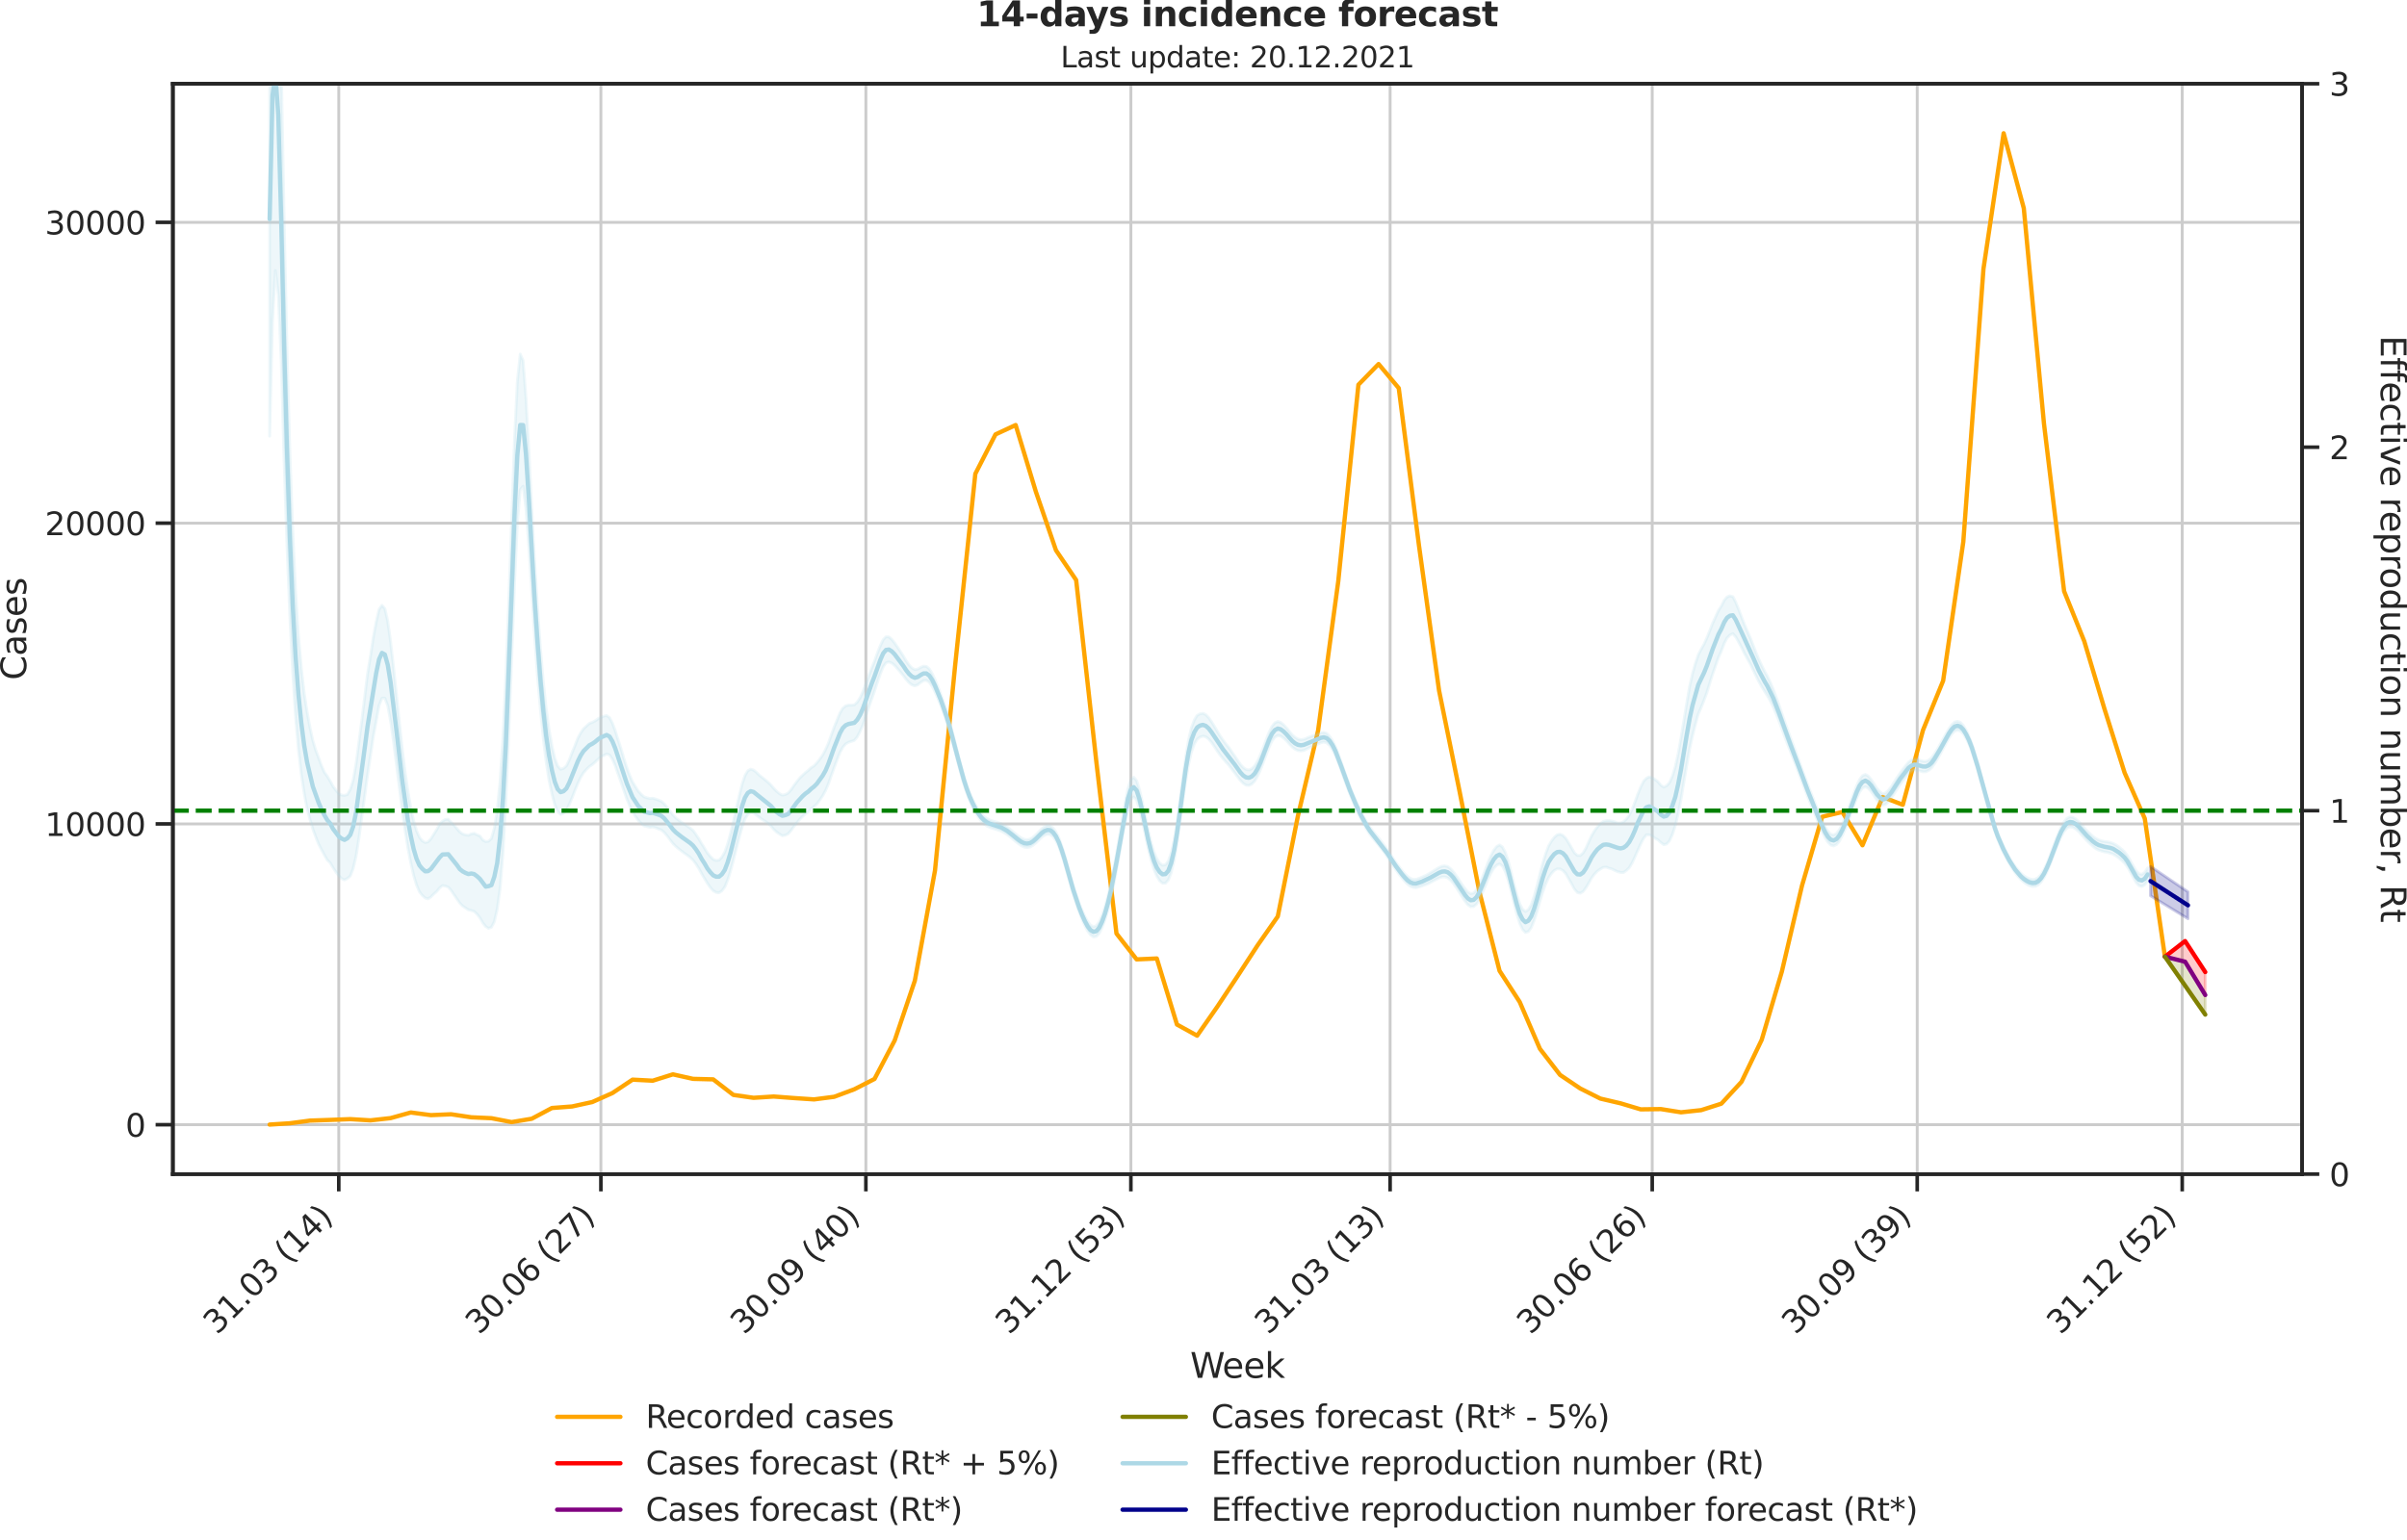 <?xml version="1.0" encoding="utf-8" standalone="no"?>
<!DOCTYPE svg PUBLIC "-//W3C//DTD SVG 1.1//EN"
  "http://www.w3.org/Graphics/SVG/1.1/DTD/svg11.dtd">
<svg xmlns:xlink="http://www.w3.org/1999/xlink" width="836.966pt" height="535.652pt" viewBox="0 0 836.966 535.652" xmlns="http://www.w3.org/2000/svg" version="1.1">
 <defs>
  <style type="text/css">*{stroke-linejoin: round; stroke-linecap: butt}</style>
 </defs>
 <g id="figure_1">
  <g id="patch_1">
   <path d="M -0 535.652 
L 836.966 535.652 
L 836.966 0 
L -0 0 
L -0 535.652 
z
" style="fill: none"/>
  </g>
  <g id="axes_1">
   <g id="patch_2">
    <path d="M 60.108 408.402 
L 800.467 408.402 
L 800.467 29.118 
L 60.108 29.118 
L 60.108 408.402 
z
" style="fill: none"/>
   </g>
   <g id="matplotlib.axis_1">
    <g id="xtick_1">
     <g id="line2d_1">
      <path d="M 117.798 408.402 
L 117.798 29.118 
" clip-path="url(#p52b09cc48a)" style="fill: none; stroke: #cccccc; stroke-linecap: round"/>
     </g>
     <g id="line2d_2">
      <defs>
       <path id="me21b29a098" d="M 0 0 
L 0 6 
" style="stroke: #262626; stroke-width: 1.25"/>
      </defs>
      <g>
       <use xlink:href="#me21b29a098" x="117.798" y="408.402" style="fill: #262626; stroke: #262626; stroke-width: 1.25"/>
      </g>
     </g>
     <g id="text_1">
      <!-- 31.03 (14) -->
      <g style="fill: #262626" transform="translate(75.474 464.519)rotate(-45)scale(0.11 -0.11)">
       <defs>
        <path id="DejaVuSans-33" d="M 2597 2516 
Q 3050 2419 3304 2112 
Q 3559 1806 3559 1356 
Q 3559 666 3084 287 
Q 2609 -91 1734 -91 
Q 1441 -91 1130 -33 
Q 819 25 488 141 
L 488 750 
Q 750 597 1062 519 
Q 1375 441 1716 441 
Q 2309 441 2620 675 
Q 2931 909 2931 1356 
Q 2931 1769 2642 2001 
Q 2353 2234 1838 2234 
L 1294 2234 
L 1294 2753 
L 1863 2753 
Q 2328 2753 2575 2939 
Q 2822 3125 2822 3475 
Q 2822 3834 2567 4026 
Q 2313 4219 1838 4219 
Q 1578 4219 1281 4162 
Q 984 4106 628 3988 
L 628 4550 
Q 988 4650 1302 4700 
Q 1616 4750 1894 4750 
Q 2613 4750 3031 4423 
Q 3450 4097 3450 3541 
Q 3450 3153 3228 2886 
Q 3006 2619 2597 2516 
z
" transform="scale(0.016)"/>
        <path id="DejaVuSans-31" d="M 794 531 
L 1825 531 
L 1825 4091 
L 703 3866 
L 703 4441 
L 1819 4666 
L 2450 4666 
L 2450 531 
L 3481 531 
L 3481 0 
L 794 0 
L 794 531 
z
" transform="scale(0.016)"/>
        <path id="DejaVuSans-2e" d="M 684 794 
L 1344 794 
L 1344 0 
L 684 0 
L 684 794 
z
" transform="scale(0.016)"/>
        <path id="DejaVuSans-30" d="M 2034 4250 
Q 1547 4250 1301 3770 
Q 1056 3291 1056 2328 
Q 1056 1369 1301 889 
Q 1547 409 2034 409 
Q 2525 409 2770 889 
Q 3016 1369 3016 2328 
Q 3016 3291 2770 3770 
Q 2525 4250 2034 4250 
z
M 2034 4750 
Q 2819 4750 3233 4129 
Q 3647 3509 3647 2328 
Q 3647 1150 3233 529 
Q 2819 -91 2034 -91 
Q 1250 -91 836 529 
Q 422 1150 422 2328 
Q 422 3509 836 4129 
Q 1250 4750 2034 4750 
z
" transform="scale(0.016)"/>
        <path id="DejaVuSans-20" transform="scale(0.016)"/>
        <path id="DejaVuSans-28" d="M 1984 4856 
Q 1566 4138 1362 3434 
Q 1159 2731 1159 2009 
Q 1159 1288 1364 580 
Q 1569 -128 1984 -844 
L 1484 -844 
Q 1016 -109 783 600 
Q 550 1309 550 2009 
Q 550 2706 781 3412 
Q 1013 4119 1484 4856 
L 1984 4856 
z
" transform="scale(0.016)"/>
        <path id="DejaVuSans-34" d="M 2419 4116 
L 825 1625 
L 2419 1625 
L 2419 4116 
z
M 2253 4666 
L 3047 4666 
L 3047 1625 
L 3713 1625 
L 3713 1100 
L 3047 1100 
L 3047 0 
L 2419 0 
L 2419 1100 
L 313 1100 
L 313 1709 
L 2253 4666 
z
" transform="scale(0.016)"/>
        <path id="DejaVuSans-29" d="M 513 4856 
L 1013 4856 
Q 1481 4119 1714 3412 
Q 1947 2706 1947 2009 
Q 1947 1309 1714 600 
Q 1481 -109 1013 -844 
L 513 -844 
Q 928 -128 1133 580 
Q 1338 1288 1338 2009 
Q 1338 2731 1133 3434 
Q 928 4138 513 4856 
z
" transform="scale(0.016)"/>
       </defs>
       <use xlink:href="#DejaVuSans-33"/>
       <use xlink:href="#DejaVuSans-31" x="63.623"/>
       <use xlink:href="#DejaVuSans-2e" x="127.246"/>
       <use xlink:href="#DejaVuSans-30" x="159.033"/>
       <use xlink:href="#DejaVuSans-33" x="222.656"/>
       <use xlink:href="#DejaVuSans-20" x="286.279"/>
       <use xlink:href="#DejaVuSans-28" x="318.066"/>
       <use xlink:href="#DejaVuSans-31" x="357.08"/>
       <use xlink:href="#DejaVuSans-34" x="420.703"/>
       <use xlink:href="#DejaVuSans-29" x="484.326"/>
      </g>
     </g>
    </g>
    <g id="xtick_2">
     <g id="line2d_3">
      <path d="M 208.941 408.402 
L 208.941 29.118 
" clip-path="url(#p52b09cc48a)" style="fill: none; stroke: #cccccc; stroke-linecap: round"/>
     </g>
     <g id="line2d_4">
      <g>
       <use xlink:href="#me21b29a098" x="208.941" y="408.402" style="fill: #262626; stroke: #262626; stroke-width: 1.25"/>
      </g>
     </g>
     <g id="text_2">
      <!-- 30.06 (27) -->
      <g style="fill: #262626" transform="translate(166.616 464.519)rotate(-45)scale(0.11 -0.11)">
       <defs>
        <path id="DejaVuSans-36" d="M 2113 2584 
Q 1688 2584 1439 2293 
Q 1191 2003 1191 1497 
Q 1191 994 1439 701 
Q 1688 409 2113 409 
Q 2538 409 2786 701 
Q 3034 994 3034 1497 
Q 3034 2003 2786 2293 
Q 2538 2584 2113 2584 
z
M 3366 4563 
L 3366 3988 
Q 3128 4100 2886 4159 
Q 2644 4219 2406 4219 
Q 1781 4219 1451 3797 
Q 1122 3375 1075 2522 
Q 1259 2794 1537 2939 
Q 1816 3084 2150 3084 
Q 2853 3084 3261 2657 
Q 3669 2231 3669 1497 
Q 3669 778 3244 343 
Q 2819 -91 2113 -91 
Q 1303 -91 875 529 
Q 447 1150 447 2328 
Q 447 3434 972 4092 
Q 1497 4750 2381 4750 
Q 2619 4750 2861 4703 
Q 3103 4656 3366 4563 
z
" transform="scale(0.016)"/>
        <path id="DejaVuSans-32" d="M 1228 531 
L 3431 531 
L 3431 0 
L 469 0 
L 469 531 
Q 828 903 1448 1529 
Q 2069 2156 2228 2338 
Q 2531 2678 2651 2914 
Q 2772 3150 2772 3378 
Q 2772 3750 2511 3984 
Q 2250 4219 1831 4219 
Q 1534 4219 1204 4116 
Q 875 4013 500 3803 
L 500 4441 
Q 881 4594 1212 4672 
Q 1544 4750 1819 4750 
Q 2544 4750 2975 4387 
Q 3406 4025 3406 3419 
Q 3406 3131 3298 2873 
Q 3191 2616 2906 2266 
Q 2828 2175 2409 1742 
Q 1991 1309 1228 531 
z
" transform="scale(0.016)"/>
        <path id="DejaVuSans-37" d="M 525 4666 
L 3525 4666 
L 3525 4397 
L 1831 0 
L 1172 0 
L 2766 4134 
L 525 4134 
L 525 4666 
z
" transform="scale(0.016)"/>
       </defs>
       <use xlink:href="#DejaVuSans-33"/>
       <use xlink:href="#DejaVuSans-30" x="63.623"/>
       <use xlink:href="#DejaVuSans-2e" x="127.246"/>
       <use xlink:href="#DejaVuSans-30" x="159.033"/>
       <use xlink:href="#DejaVuSans-36" x="222.656"/>
       <use xlink:href="#DejaVuSans-20" x="286.279"/>
       <use xlink:href="#DejaVuSans-28" x="318.066"/>
       <use xlink:href="#DejaVuSans-32" x="357.08"/>
       <use xlink:href="#DejaVuSans-37" x="420.703"/>
       <use xlink:href="#DejaVuSans-29" x="484.326"/>
      </g>
     </g>
    </g>
    <g id="xtick_3">
     <g id="line2d_5">
      <path d="M 301.085 408.402 
L 301.085 29.118 
" clip-path="url(#p52b09cc48a)" style="fill: none; stroke: #cccccc; stroke-linecap: round"/>
     </g>
     <g id="line2d_6">
      <g>
       <use xlink:href="#me21b29a098" x="301.085" y="408.402" style="fill: #262626; stroke: #262626; stroke-width: 1.25"/>
      </g>
     </g>
     <g id="text_3">
      <!-- 30.09 (40) -->
      <g style="fill: #262626" transform="translate(258.761 464.519)rotate(-45)scale(0.11 -0.11)">
       <defs>
        <path id="DejaVuSans-39" d="M 703 97 
L 703 672 
Q 941 559 1184 500 
Q 1428 441 1663 441 
Q 2288 441 2617 861 
Q 2947 1281 2994 2138 
Q 2813 1869 2534 1725 
Q 2256 1581 1919 1581 
Q 1219 1581 811 2004 
Q 403 2428 403 3163 
Q 403 3881 828 4315 
Q 1253 4750 1959 4750 
Q 2769 4750 3195 4129 
Q 3622 3509 3622 2328 
Q 3622 1225 3098 567 
Q 2575 -91 1691 -91 
Q 1453 -91 1209 -44 
Q 966 3 703 97 
z
M 1959 2075 
Q 2384 2075 2632 2365 
Q 2881 2656 2881 3163 
Q 2881 3666 2632 3958 
Q 2384 4250 1959 4250 
Q 1534 4250 1286 3958 
Q 1038 3666 1038 3163 
Q 1038 2656 1286 2365 
Q 1534 2075 1959 2075 
z
" transform="scale(0.016)"/>
       </defs>
       <use xlink:href="#DejaVuSans-33"/>
       <use xlink:href="#DejaVuSans-30" x="63.623"/>
       <use xlink:href="#DejaVuSans-2e" x="127.246"/>
       <use xlink:href="#DejaVuSans-30" x="159.033"/>
       <use xlink:href="#DejaVuSans-39" x="222.656"/>
       <use xlink:href="#DejaVuSans-20" x="286.279"/>
       <use xlink:href="#DejaVuSans-28" x="318.066"/>
       <use xlink:href="#DejaVuSans-34" x="357.08"/>
       <use xlink:href="#DejaVuSans-30" x="420.703"/>
       <use xlink:href="#DejaVuSans-29" x="484.326"/>
      </g>
     </g>
    </g>
    <g id="xtick_4">
     <g id="line2d_7">
      <path d="M 393.229 408.402 
L 393.229 29.118 
" clip-path="url(#p52b09cc48a)" style="fill: none; stroke: #cccccc; stroke-linecap: round"/>
     </g>
     <g id="line2d_8">
      <g>
       <use xlink:href="#me21b29a098" x="393.229" y="408.402" style="fill: #262626; stroke: #262626; stroke-width: 1.25"/>
      </g>
     </g>
     <g id="text_4">
      <!-- 31.12 (53) -->
      <g style="fill: #262626" transform="translate(350.905 464.519)rotate(-45)scale(0.11 -0.11)">
       <defs>
        <path id="DejaVuSans-35" d="M 691 4666 
L 3169 4666 
L 3169 4134 
L 1269 4134 
L 1269 2991 
Q 1406 3038 1543 3061 
Q 1681 3084 1819 3084 
Q 2600 3084 3056 2656 
Q 3513 2228 3513 1497 
Q 3513 744 3044 326 
Q 2575 -91 1722 -91 
Q 1428 -91 1123 -41 
Q 819 9 494 109 
L 494 744 
Q 775 591 1075 516 
Q 1375 441 1709 441 
Q 2250 441 2565 725 
Q 2881 1009 2881 1497 
Q 2881 1984 2565 2268 
Q 2250 2553 1709 2553 
Q 1456 2553 1204 2497 
Q 953 2441 691 2322 
L 691 4666 
z
" transform="scale(0.016)"/>
       </defs>
       <use xlink:href="#DejaVuSans-33"/>
       <use xlink:href="#DejaVuSans-31" x="63.623"/>
       <use xlink:href="#DejaVuSans-2e" x="127.246"/>
       <use xlink:href="#DejaVuSans-31" x="159.033"/>
       <use xlink:href="#DejaVuSans-32" x="222.656"/>
       <use xlink:href="#DejaVuSans-20" x="286.279"/>
       <use xlink:href="#DejaVuSans-28" x="318.066"/>
       <use xlink:href="#DejaVuSans-35" x="357.08"/>
       <use xlink:href="#DejaVuSans-33" x="420.703"/>
       <use xlink:href="#DejaVuSans-29" x="484.326"/>
      </g>
     </g>
    </g>
    <g id="xtick_5">
     <g id="line2d_9">
      <path d="M 483.371 408.402 
L 483.371 29.118 
" clip-path="url(#p52b09cc48a)" style="fill: none; stroke: #cccccc; stroke-linecap: round"/>
     </g>
     <g id="line2d_10">
      <g>
       <use xlink:href="#me21b29a098" x="483.371" y="408.402" style="fill: #262626; stroke: #262626; stroke-width: 1.25"/>
      </g>
     </g>
     <g id="text_5">
      <!-- 31.03 (13) -->
      <g style="fill: #262626" transform="translate(441.046 464.519)rotate(-45)scale(0.11 -0.11)">
       <use xlink:href="#DejaVuSans-33"/>
       <use xlink:href="#DejaVuSans-31" x="63.623"/>
       <use xlink:href="#DejaVuSans-2e" x="127.246"/>
       <use xlink:href="#DejaVuSans-30" x="159.033"/>
       <use xlink:href="#DejaVuSans-33" x="222.656"/>
       <use xlink:href="#DejaVuSans-20" x="286.279"/>
       <use xlink:href="#DejaVuSans-28" x="318.066"/>
       <use xlink:href="#DejaVuSans-31" x="357.08"/>
       <use xlink:href="#DejaVuSans-33" x="420.703"/>
       <use xlink:href="#DejaVuSans-29" x="484.326"/>
      </g>
     </g>
    </g>
    <g id="xtick_6">
     <g id="line2d_11">
      <path d="M 574.513 408.402 
L 574.513 29.118 
" clip-path="url(#p52b09cc48a)" style="fill: none; stroke: #cccccc; stroke-linecap: round"/>
     </g>
     <g id="line2d_12">
      <g>
       <use xlink:href="#me21b29a098" x="574.513" y="408.402" style="fill: #262626; stroke: #262626; stroke-width: 1.25"/>
      </g>
     </g>
     <g id="text_6">
      <!-- 30.06 (26) -->
      <g style="fill: #262626" transform="translate(532.189 464.519)rotate(-45)scale(0.11 -0.11)">
       <use xlink:href="#DejaVuSans-33"/>
       <use xlink:href="#DejaVuSans-30" x="63.623"/>
       <use xlink:href="#DejaVuSans-2e" x="127.246"/>
       <use xlink:href="#DejaVuSans-30" x="159.033"/>
       <use xlink:href="#DejaVuSans-36" x="222.656"/>
       <use xlink:href="#DejaVuSans-20" x="286.279"/>
       <use xlink:href="#DejaVuSans-28" x="318.066"/>
       <use xlink:href="#DejaVuSans-32" x="357.08"/>
       <use xlink:href="#DejaVuSans-36" x="420.703"/>
       <use xlink:href="#DejaVuSans-29" x="484.326"/>
      </g>
     </g>
    </g>
    <g id="xtick_7">
     <g id="line2d_13">
      <path d="M 666.658 408.402 
L 666.658 29.118 
" clip-path="url(#p52b09cc48a)" style="fill: none; stroke: #cccccc; stroke-linecap: round"/>
     </g>
     <g id="line2d_14">
      <g>
       <use xlink:href="#me21b29a098" x="666.658" y="408.402" style="fill: #262626; stroke: #262626; stroke-width: 1.25"/>
      </g>
     </g>
     <g id="text_7">
      <!-- 30.09 (39) -->
      <g style="fill: #262626" transform="translate(624.334 464.519)rotate(-45)scale(0.11 -0.11)">
       <use xlink:href="#DejaVuSans-33"/>
       <use xlink:href="#DejaVuSans-30" x="63.623"/>
       <use xlink:href="#DejaVuSans-2e" x="127.246"/>
       <use xlink:href="#DejaVuSans-30" x="159.033"/>
       <use xlink:href="#DejaVuSans-39" x="222.656"/>
       <use xlink:href="#DejaVuSans-20" x="286.279"/>
       <use xlink:href="#DejaVuSans-28" x="318.066"/>
       <use xlink:href="#DejaVuSans-33" x="357.08"/>
       <use xlink:href="#DejaVuSans-39" x="420.703"/>
       <use xlink:href="#DejaVuSans-29" x="484.326"/>
      </g>
     </g>
    </g>
    <g id="xtick_8">
     <g id="line2d_15">
      <path d="M 758.802 408.402 
L 758.802 29.118 
" clip-path="url(#p52b09cc48a)" style="fill: none; stroke: #cccccc; stroke-linecap: round"/>
     </g>
     <g id="line2d_16">
      <g>
       <use xlink:href="#me21b29a098" x="758.802" y="408.402" style="fill: #262626; stroke: #262626; stroke-width: 1.25"/>
      </g>
     </g>
     <g id="text_8">
      <!-- 31.12 (52) -->
      <g style="fill: #262626" transform="translate(716.478 464.519)rotate(-45)scale(0.11 -0.11)">
       <use xlink:href="#DejaVuSans-33"/>
       <use xlink:href="#DejaVuSans-31" x="63.623"/>
       <use xlink:href="#DejaVuSans-2e" x="127.246"/>
       <use xlink:href="#DejaVuSans-31" x="159.033"/>
       <use xlink:href="#DejaVuSans-32" x="222.656"/>
       <use xlink:href="#DejaVuSans-20" x="286.279"/>
       <use xlink:href="#DejaVuSans-28" x="318.066"/>
       <use xlink:href="#DejaVuSans-35" x="357.08"/>
       <use xlink:href="#DejaVuSans-32" x="420.703"/>
       <use xlink:href="#DejaVuSans-29" x="484.326"/>
      </g>
     </g>
    </g>
    <g id="text_9">
     <!-- Week -->
     <g style="fill: #262626" transform="translate(413.849 479.255)scale(0.12 -0.12)">
      <defs>
       <path id="DejaVuSans-57" d="M 213 4666 
L 850 4666 
L 1831 722 
L 2809 4666 
L 3519 4666 
L 4500 722 
L 5478 4666 
L 6119 4666 
L 4947 0 
L 4153 0 
L 3169 4050 
L 2175 0 
L 1381 0 
L 213 4666 
z
" transform="scale(0.016)"/>
       <path id="DejaVuSans-65" d="M 3597 1894 
L 3597 1613 
L 953 1613 
Q 991 1019 1311 708 
Q 1631 397 2203 397 
Q 2534 397 2845 478 
Q 3156 559 3463 722 
L 3463 178 
Q 3153 47 2828 -22 
Q 2503 -91 2169 -91 
Q 1331 -91 842 396 
Q 353 884 353 1716 
Q 353 2575 817 3079 
Q 1281 3584 2069 3584 
Q 2775 3584 3186 3129 
Q 3597 2675 3597 1894 
z
M 3022 2063 
Q 3016 2534 2758 2815 
Q 2500 3097 2075 3097 
Q 1594 3097 1305 2825 
Q 1016 2553 972 2059 
L 3022 2063 
z
" transform="scale(0.016)"/>
       <path id="DejaVuSans-6b" d="M 581 4863 
L 1159 4863 
L 1159 1991 
L 2875 3500 
L 3609 3500 
L 1753 1863 
L 3688 0 
L 2938 0 
L 1159 1709 
L 1159 0 
L 581 0 
L 581 4863 
z
" transform="scale(0.016)"/>
      </defs>
      <use xlink:href="#DejaVuSans-57"/>
      <use xlink:href="#DejaVuSans-65" x="93.002"/>
      <use xlink:href="#DejaVuSans-65" x="154.525"/>
      <use xlink:href="#DejaVuSans-6b" x="216.049"/>
     </g>
    </g>
   </g>
   <g id="matplotlib.axis_2">
    <g id="ytick_1">
     <g id="line2d_17">
      <path d="M 60.108 391.204 
L 800.467 391.204 
" clip-path="url(#p52b09cc48a)" style="fill: none; stroke: #cccccc; stroke-linecap: round"/>
     </g>
     <g id="line2d_18">
      <defs>
       <path id="m7ea559a212" d="M 0 0 
L -6 0 
" style="stroke: #262626; stroke-width: 1.25"/>
      </defs>
      <g>
       <use xlink:href="#m7ea559a212" x="60.108" y="391.204" style="fill: #262626; stroke: #262626; stroke-width: 1.25"/>
      </g>
     </g>
     <g id="text_10">
      <!-- 0 -->
      <g style="fill: #262626" transform="translate(43.609 395.383)scale(0.11 -0.11)">
       <use xlink:href="#DejaVuSans-30"/>
      </g>
     </g>
    </g>
    <g id="ytick_2">
     <g id="line2d_19">
      <path d="M 60.108 286.585 
L 800.467 286.585 
" clip-path="url(#p52b09cc48a)" style="fill: none; stroke: #cccccc; stroke-linecap: round"/>
     </g>
     <g id="line2d_20">
      <g>
       <use xlink:href="#m7ea559a212" x="60.108" y="286.585" style="fill: #262626; stroke: #262626; stroke-width: 1.25"/>
      </g>
     </g>
     <g id="text_11">
      <!-- 10000 -->
      <g style="fill: #262626" transform="translate(15.614 290.764)scale(0.11 -0.11)">
       <use xlink:href="#DejaVuSans-31"/>
       <use xlink:href="#DejaVuSans-30" x="63.623"/>
       <use xlink:href="#DejaVuSans-30" x="127.246"/>
       <use xlink:href="#DejaVuSans-30" x="190.869"/>
       <use xlink:href="#DejaVuSans-30" x="254.492"/>
      </g>
     </g>
    </g>
    <g id="ytick_3">
     <g id="line2d_21">
      <path d="M 60.108 181.966 
L 800.467 181.966 
" clip-path="url(#p52b09cc48a)" style="fill: none; stroke: #cccccc; stroke-linecap: round"/>
     </g>
     <g id="line2d_22">
      <g>
       <use xlink:href="#m7ea559a212" x="60.108" y="181.966" style="fill: #262626; stroke: #262626; stroke-width: 1.25"/>
      </g>
     </g>
     <g id="text_12">
      <!-- 20000 -->
      <g style="fill: #262626" transform="translate(15.614 186.145)scale(0.11 -0.11)">
       <use xlink:href="#DejaVuSans-32"/>
       <use xlink:href="#DejaVuSans-30" x="63.623"/>
       <use xlink:href="#DejaVuSans-30" x="127.246"/>
       <use xlink:href="#DejaVuSans-30" x="190.869"/>
       <use xlink:href="#DejaVuSans-30" x="254.492"/>
      </g>
     </g>
    </g>
    <g id="ytick_4">
     <g id="line2d_23">
      <path d="M 60.108 77.346 
L 800.467 77.346 
" clip-path="url(#p52b09cc48a)" style="fill: none; stroke: #cccccc; stroke-linecap: round"/>
     </g>
     <g id="line2d_24">
      <g>
       <use xlink:href="#m7ea559a212" x="60.108" y="77.346" style="fill: #262626; stroke: #262626; stroke-width: 1.25"/>
      </g>
     </g>
     <g id="text_13">
      <!-- 30000 -->
      <g style="fill: #262626" transform="translate(15.614 81.526)scale(0.11 -0.11)">
       <use xlink:href="#DejaVuSans-33"/>
       <use xlink:href="#DejaVuSans-30" x="63.623"/>
       <use xlink:href="#DejaVuSans-30" x="127.246"/>
       <use xlink:href="#DejaVuSans-30" x="190.869"/>
       <use xlink:href="#DejaVuSans-30" x="254.492"/>
      </g>
     </g>
    </g>
    <g id="text_14">
     <!-- Cases -->
     <g style="fill: #262626" transform="translate(9.118 236.57)rotate(-90)scale(0.12 -0.12)">
      <defs>
       <path id="DejaVuSans-43" d="M 4122 4306 
L 4122 3641 
Q 3803 3938 3442 4084 
Q 3081 4231 2675 4231 
Q 1875 4231 1450 3742 
Q 1025 3253 1025 2328 
Q 1025 1406 1450 917 
Q 1875 428 2675 428 
Q 3081 428 3442 575 
Q 3803 722 4122 1019 
L 4122 359 
Q 3791 134 3420 21 
Q 3050 -91 2638 -91 
Q 1578 -91 968 557 
Q 359 1206 359 2328 
Q 359 3453 968 4101 
Q 1578 4750 2638 4750 
Q 3056 4750 3426 4639 
Q 3797 4528 4122 4306 
z
" transform="scale(0.016)"/>
       <path id="DejaVuSans-61" d="M 2194 1759 
Q 1497 1759 1228 1600 
Q 959 1441 959 1056 
Q 959 750 1161 570 
Q 1363 391 1709 391 
Q 2188 391 2477 730 
Q 2766 1069 2766 1631 
L 2766 1759 
L 2194 1759 
z
M 3341 1997 
L 3341 0 
L 2766 0 
L 2766 531 
Q 2569 213 2275 61 
Q 1981 -91 1556 -91 
Q 1019 -91 701 211 
Q 384 513 384 1019 
Q 384 1609 779 1909 
Q 1175 2209 1959 2209 
L 2766 2209 
L 2766 2266 
Q 2766 2663 2505 2880 
Q 2244 3097 1772 3097 
Q 1472 3097 1187 3025 
Q 903 2953 641 2809 
L 641 3341 
Q 956 3463 1253 3523 
Q 1550 3584 1831 3584 
Q 2591 3584 2966 3190 
Q 3341 2797 3341 1997 
z
" transform="scale(0.016)"/>
       <path id="DejaVuSans-73" d="M 2834 3397 
L 2834 2853 
Q 2591 2978 2328 3040 
Q 2066 3103 1784 3103 
Q 1356 3103 1142 2972 
Q 928 2841 928 2578 
Q 928 2378 1081 2264 
Q 1234 2150 1697 2047 
L 1894 2003 
Q 2506 1872 2764 1633 
Q 3022 1394 3022 966 
Q 3022 478 2636 193 
Q 2250 -91 1575 -91 
Q 1294 -91 989 -36 
Q 684 19 347 128 
L 347 722 
Q 666 556 975 473 
Q 1284 391 1588 391 
Q 1994 391 2212 530 
Q 2431 669 2431 922 
Q 2431 1156 2273 1281 
Q 2116 1406 1581 1522 
L 1381 1569 
Q 847 1681 609 1914 
Q 372 2147 372 2553 
Q 372 3047 722 3315 
Q 1072 3584 1716 3584 
Q 2034 3584 2315 3537 
Q 2597 3491 2834 3397 
z
" transform="scale(0.016)"/>
      </defs>
      <use xlink:href="#DejaVuSans-43"/>
      <use xlink:href="#DejaVuSans-61" x="69.824"/>
      <use xlink:href="#DejaVuSans-73" x="131.104"/>
      <use xlink:href="#DejaVuSans-65" x="183.203"/>
      <use xlink:href="#DejaVuSans-73" x="244.727"/>
     </g>
    </g>
   </g>
   <g id="PolyCollection_1">
    <defs>
     <path id="m92ce605f35" d="M 752.793 -202.888 
L 752.793 -202.888 
L 759.804 -208.318 
L 766.815 -197.542 
L 766.815 -189.559 
L 766.815 -189.559 
L 759.804 -201.141 
L 752.793 -202.888 
z
" style="stroke: #ff0000; stroke-opacity: 0.2"/>
    </defs>
    <g clip-path="url(#p52b09cc48a)">
     <use xlink:href="#m92ce605f35" x="0" y="535.652" style="fill: #ff0000; fill-opacity: 0.2; stroke: #ff0000; stroke-opacity: 0.2"/>
    </g>
   </g>
   <g id="PolyCollection_2">
    <defs>
     <path id="mf0a82baebe" d="M 752.793 -202.888 
L 752.793 -202.888 
L 759.804 -201.141 
L 766.815 -189.559 
L 766.815 -182.749 
L 766.815 -182.749 
L 759.804 -192.824 
L 752.793 -202.888 
z
" style="stroke: #808000; stroke-opacity: 0.2"/>
    </defs>
    <g clip-path="url(#p52b09cc48a)">
     <use xlink:href="#mf0a82baebe" x="0" y="535.652" style="fill: #808000; fill-opacity: 0.2; stroke: #808000; stroke-opacity: 0.2"/>
    </g>
   </g>
   <g id="line2d_25">
    <path d="M 93.76 391.162 
L 100.771 390.712 
L 107.782 389.781 
L 114.793 389.54 
L 121.804 389.268 
L 128.815 389.697 
L 135.826 388.913 
L 142.837 386.956 
L 149.848 387.877 
L 156.859 387.574 
L 163.87 388.63 
L 170.881 388.944 
L 177.892 390.304 
L 184.903 389.132 
L 191.914 385.397 
L 198.925 384.864 
L 205.936 383.326 
L 212.947 380.198 
L 219.958 375.532 
L 226.969 375.898 
L 233.98 373.691 
L 240.991 375.26 
L 248.002 375.438 
L 255.013 380.846 
L 262.024 381.851 
L 269.035 381.401 
L 276.046 381.935 
L 283.057 382.405 
L 290.068 381.495 
L 297.079 378.88 
L 304.09 375.291 
L 311.101 361.9 
L 318.112 341.102 
L 325.123 302.759 
L 332.134 231.325 
L 339.145 164.798 
L 346.156 151.103 
L 353.167 147.839 
L 360.178 170.981 
L 367.189 191.413 
L 374.2 201.76 
L 381.211 264.855 
L 388.222 324.718 
L 395.233 333.705 
L 402.244 333.391 
L 409.255 356.366 
L 416.266 360.237 
L 423.277 350.172 
L 430.288 339.585 
L 437.298 328.809 
L 444.309 318.776 
L 451.32 283.791 
L 458.331 254.1 
L 465.342 202.188 
L 472.353 133.82 
L 479.364 126.622 
L 486.375 135.002 
L 493.386 189.582 
L 500.397 240.218 
L 507.408 274.689 
L 514.419 310.166 
L 521.43 337.691 
L 528.441 348.519 
L 535.452 364.798 
L 542.463 373.879 
L 549.474 378.597 
L 556.485 382.123 
L 563.496 383.765 
L 570.507 385.868 
L 577.518 385.774 
L 584.529 386.893 
L 591.54 386.14 
L 598.551 383.891 
L 605.562 376.296 
L 612.573 361.712 
L 619.584 337.963 
L 626.595 308.042 
L 633.606 284.105 
L 640.617 282.431 
L 647.628 294.013 
L 654.639 277.242 
L 661.65 279.92 
L 668.661 253.985 
L 675.672 236.786 
L 682.683 188.473 
L 689.694 93.521 
L 696.705 46.358 
L 703.716 72.419 
L 710.727 147.305 
L 717.738 205.651 
L 724.749 223.05 
L 731.76 246.557 
L 738.771 268.779 
L 745.782 284.691 
L 752.793 332.764 
" clip-path="url(#p52b09cc48a)" style="fill: none; stroke: #ffa500; stroke-width: 1.5; stroke-linecap: round"/>
   </g>
   <g id="line2d_26">
    <path d="M 752.793 332.764 
L 759.804 327.334 
L 766.815 338.11 
" clip-path="url(#p52b09cc48a)" style="fill: none; stroke: #ff0000; stroke-width: 1.5; stroke-linecap: round"/>
   </g>
   <g id="line2d_27">
    <path d="M 752.793 332.764 
L 759.804 334.511 
L 766.815 346.092 
" clip-path="url(#p52b09cc48a)" style="fill: none; stroke: #800080; stroke-width: 1.5; stroke-linecap: round"/>
   </g>
   <g id="line2d_28">
    <path d="M 752.793 332.764 
L 759.804 342.828 
L 766.815 352.903 
" clip-path="url(#p52b09cc48a)" style="fill: none; stroke: #808000; stroke-width: 1.5; stroke-linecap: round"/>
   </g>
   <g id="patch_3">
    <path d="M 60.108 408.402 
L 60.108 29.118 
" style="fill: none; stroke: #262626; stroke-width: 1.25; stroke-linejoin: miter; stroke-linecap: square"/>
   </g>
   <g id="patch_4">
    <path d="M 800.467 408.402 
L 800.467 29.118 
" style="fill: none; stroke: #262626; stroke-width: 1.25; stroke-linejoin: miter; stroke-linecap: square"/>
   </g>
   <g id="patch_5">
    <path d="M 60.108 408.402 
L 800.467 408.402 
" style="fill: none; stroke: #262626; stroke-width: 1.25; stroke-linejoin: miter; stroke-linecap: square"/>
   </g>
   <g id="patch_6">
    <path d="M 60.108 29.118 
L 800.467 29.118 
" style="fill: none; stroke: #262626; stroke-width: 1.25; stroke-linejoin: miter; stroke-linecap: square"/>
   </g>
   <g id="text_15">
    <!-- Last update: 20.12.2021 -->
    <g style="fill: #262626" transform="translate(368.789 23.429)scale(0.1 -0.1)">
     <defs>
      <path id="DejaVuSans-4c" d="M 628 4666 
L 1259 4666 
L 1259 531 
L 3531 531 
L 3531 0 
L 628 0 
L 628 4666 
z
" transform="scale(0.016)"/>
      <path id="DejaVuSans-74" d="M 1172 4494 
L 1172 3500 
L 2356 3500 
L 2356 3053 
L 1172 3053 
L 1172 1153 
Q 1172 725 1289 603 
Q 1406 481 1766 481 
L 2356 481 
L 2356 0 
L 1766 0 
Q 1100 0 847 248 
Q 594 497 594 1153 
L 594 3053 
L 172 3053 
L 172 3500 
L 594 3500 
L 594 4494 
L 1172 4494 
z
" transform="scale(0.016)"/>
      <path id="DejaVuSans-75" d="M 544 1381 
L 544 3500 
L 1119 3500 
L 1119 1403 
Q 1119 906 1312 657 
Q 1506 409 1894 409 
Q 2359 409 2629 706 
Q 2900 1003 2900 1516 
L 2900 3500 
L 3475 3500 
L 3475 0 
L 2900 0 
L 2900 538 
Q 2691 219 2414 64 
Q 2138 -91 1772 -91 
Q 1169 -91 856 284 
Q 544 659 544 1381 
z
M 1991 3584 
L 1991 3584 
z
" transform="scale(0.016)"/>
      <path id="DejaVuSans-70" d="M 1159 525 
L 1159 -1331 
L 581 -1331 
L 581 3500 
L 1159 3500 
L 1159 2969 
Q 1341 3281 1617 3432 
Q 1894 3584 2278 3584 
Q 2916 3584 3314 3078 
Q 3713 2572 3713 1747 
Q 3713 922 3314 415 
Q 2916 -91 2278 -91 
Q 1894 -91 1617 61 
Q 1341 213 1159 525 
z
M 3116 1747 
Q 3116 2381 2855 2742 
Q 2594 3103 2138 3103 
Q 1681 3103 1420 2742 
Q 1159 2381 1159 1747 
Q 1159 1113 1420 752 
Q 1681 391 2138 391 
Q 2594 391 2855 752 
Q 3116 1113 3116 1747 
z
" transform="scale(0.016)"/>
      <path id="DejaVuSans-64" d="M 2906 2969 
L 2906 4863 
L 3481 4863 
L 3481 0 
L 2906 0 
L 2906 525 
Q 2725 213 2448 61 
Q 2172 -91 1784 -91 
Q 1150 -91 751 415 
Q 353 922 353 1747 
Q 353 2572 751 3078 
Q 1150 3584 1784 3584 
Q 2172 3584 2448 3432 
Q 2725 3281 2906 2969 
z
M 947 1747 
Q 947 1113 1208 752 
Q 1469 391 1925 391 
Q 2381 391 2643 752 
Q 2906 1113 2906 1747 
Q 2906 2381 2643 2742 
Q 2381 3103 1925 3103 
Q 1469 3103 1208 2742 
Q 947 2381 947 1747 
z
" transform="scale(0.016)"/>
      <path id="DejaVuSans-3a" d="M 750 794 
L 1409 794 
L 1409 0 
L 750 0 
L 750 794 
z
M 750 3309 
L 1409 3309 
L 1409 2516 
L 750 2516 
L 750 3309 
z
" transform="scale(0.016)"/>
     </defs>
     <use xlink:href="#DejaVuSans-4c"/>
     <use xlink:href="#DejaVuSans-61" x="55.713"/>
     <use xlink:href="#DejaVuSans-73" x="116.992"/>
     <use xlink:href="#DejaVuSans-74" x="169.092"/>
     <use xlink:href="#DejaVuSans-20" x="208.301"/>
     <use xlink:href="#DejaVuSans-75" x="240.088"/>
     <use xlink:href="#DejaVuSans-70" x="303.467"/>
     <use xlink:href="#DejaVuSans-64" x="366.943"/>
     <use xlink:href="#DejaVuSans-61" x="430.42"/>
     <use xlink:href="#DejaVuSans-74" x="491.699"/>
     <use xlink:href="#DejaVuSans-65" x="530.908"/>
     <use xlink:href="#DejaVuSans-3a" x="592.432"/>
     <use xlink:href="#DejaVuSans-20" x="626.123"/>
     <use xlink:href="#DejaVuSans-32" x="657.91"/>
     <use xlink:href="#DejaVuSans-30" x="721.533"/>
     <use xlink:href="#DejaVuSans-2e" x="785.156"/>
     <use xlink:href="#DejaVuSans-31" x="816.943"/>
     <use xlink:href="#DejaVuSans-32" x="880.566"/>
     <use xlink:href="#DejaVuSans-2e" x="944.189"/>
     <use xlink:href="#DejaVuSans-32" x="975.977"/>
     <use xlink:href="#DejaVuSans-30" x="1039.6"/>
     <use xlink:href="#DejaVuSans-32" x="1103.223"/>
     <use xlink:href="#DejaVuSans-31" x="1166.846"/>
    </g>
   </g>
   <g id="text_16">
    <!-- 14-days incidence forecast -->
    <g style="fill: #262626" transform="translate(339.623 9.118)scale(0.12 -0.12)">
     <defs>
      <path id="DejaVuSans-Bold-31" d="M 750 831 
L 1813 831 
L 1813 3847 
L 722 3622 
L 722 4441 
L 1806 4666 
L 2950 4666 
L 2950 831 
L 4013 831 
L 4013 0 
L 750 0 
L 750 831 
z
" transform="scale(0.016)"/>
      <path id="DejaVuSans-Bold-34" d="M 2356 3675 
L 1038 1722 
L 2356 1722 
L 2356 3675 
z
M 2156 4666 
L 3494 4666 
L 3494 1722 
L 4159 1722 
L 4159 850 
L 3494 850 
L 3494 0 
L 2356 0 
L 2356 850 
L 288 850 
L 288 1881 
L 2156 4666 
z
" transform="scale(0.016)"/>
      <path id="DejaVuSans-Bold-2d" d="M 347 2297 
L 2309 2297 
L 2309 1388 
L 347 1388 
L 347 2297 
z
" transform="scale(0.016)"/>
      <path id="DejaVuSans-Bold-64" d="M 2919 2988 
L 2919 4863 
L 4044 4863 
L 4044 0 
L 2919 0 
L 2919 506 
Q 2688 197 2409 53 
Q 2131 -91 1766 -91 
Q 1119 -91 703 423 
Q 288 938 288 1747 
Q 288 2556 703 3070 
Q 1119 3584 1766 3584 
Q 2128 3584 2408 3439 
Q 2688 3294 2919 2988 
z
M 2181 722 
Q 2541 722 2730 984 
Q 2919 1247 2919 1747 
Q 2919 2247 2730 2509 
Q 2541 2772 2181 2772 
Q 1825 2772 1636 2509 
Q 1447 2247 1447 1747 
Q 1447 1247 1636 984 
Q 1825 722 2181 722 
z
" transform="scale(0.016)"/>
      <path id="DejaVuSans-Bold-61" d="M 2106 1575 
Q 1756 1575 1579 1456 
Q 1403 1338 1403 1106 
Q 1403 894 1545 773 
Q 1688 653 1941 653 
Q 2256 653 2472 879 
Q 2688 1106 2688 1447 
L 2688 1575 
L 2106 1575 
z
M 3816 1997 
L 3816 0 
L 2688 0 
L 2688 519 
Q 2463 200 2181 54 
Q 1900 -91 1497 -91 
Q 953 -91 614 226 
Q 275 544 275 1050 
Q 275 1666 698 1953 
Q 1122 2241 2028 2241 
L 2688 2241 
L 2688 2328 
Q 2688 2594 2478 2717 
Q 2269 2841 1825 2841 
Q 1466 2841 1156 2769 
Q 847 2697 581 2553 
L 581 3406 
Q 941 3494 1303 3539 
Q 1666 3584 2028 3584 
Q 2975 3584 3395 3211 
Q 3816 2838 3816 1997 
z
" transform="scale(0.016)"/>
      <path id="DejaVuSans-Bold-79" d="M 78 3500 
L 1197 3500 
L 2138 1125 
L 2938 3500 
L 4056 3500 
L 2584 -331 
Q 2363 -916 2067 -1148 
Q 1772 -1381 1288 -1381 
L 641 -1381 
L 641 -647 
L 991 -647 
Q 1275 -647 1404 -556 
Q 1534 -466 1606 -231 
L 1638 -134 
L 78 3500 
z
" transform="scale(0.016)"/>
      <path id="DejaVuSans-Bold-73" d="M 3272 3391 
L 3272 2541 
Q 2913 2691 2578 2766 
Q 2244 2841 1947 2841 
Q 1628 2841 1473 2761 
Q 1319 2681 1319 2516 
Q 1319 2381 1436 2309 
Q 1553 2238 1856 2203 
L 2053 2175 
Q 2913 2066 3209 1816 
Q 3506 1566 3506 1031 
Q 3506 472 3093 190 
Q 2681 -91 1863 -91 
Q 1516 -91 1145 -36 
Q 775 19 384 128 
L 384 978 
Q 719 816 1070 734 
Q 1422 653 1784 653 
Q 2113 653 2278 743 
Q 2444 834 2444 1013 
Q 2444 1163 2330 1236 
Q 2216 1309 1875 1350 
L 1678 1375 
Q 931 1469 631 1722 
Q 331 1975 331 2491 
Q 331 3047 712 3315 
Q 1094 3584 1881 3584 
Q 2191 3584 2531 3537 
Q 2872 3491 3272 3391 
z
" transform="scale(0.016)"/>
      <path id="DejaVuSans-Bold-20" transform="scale(0.016)"/>
      <path id="DejaVuSans-Bold-69" d="M 538 3500 
L 1656 3500 
L 1656 0 
L 538 0 
L 538 3500 
z
M 538 4863 
L 1656 4863 
L 1656 3950 
L 538 3950 
L 538 4863 
z
" transform="scale(0.016)"/>
      <path id="DejaVuSans-Bold-6e" d="M 4056 2131 
L 4056 0 
L 2931 0 
L 2931 347 
L 2931 1631 
Q 2931 2084 2911 2256 
Q 2891 2428 2841 2509 
Q 2775 2619 2662 2680 
Q 2550 2741 2406 2741 
Q 2056 2741 1856 2470 
Q 1656 2200 1656 1722 
L 1656 0 
L 538 0 
L 538 3500 
L 1656 3500 
L 1656 2988 
Q 1909 3294 2193 3439 
Q 2478 3584 2822 3584 
Q 3428 3584 3742 3212 
Q 4056 2841 4056 2131 
z
" transform="scale(0.016)"/>
      <path id="DejaVuSans-Bold-63" d="M 3366 3391 
L 3366 2478 
Q 3138 2634 2908 2709 
Q 2678 2784 2431 2784 
Q 1963 2784 1702 2511 
Q 1441 2238 1441 1747 
Q 1441 1256 1702 982 
Q 1963 709 2431 709 
Q 2694 709 2930 787 
Q 3166 866 3366 1019 
L 3366 103 
Q 3103 6 2833 -42 
Q 2563 -91 2291 -91 
Q 1344 -91 809 395 
Q 275 881 275 1747 
Q 275 2613 809 3098 
Q 1344 3584 2291 3584 
Q 2566 3584 2833 3536 
Q 3100 3488 3366 3391 
z
" transform="scale(0.016)"/>
      <path id="DejaVuSans-Bold-65" d="M 4031 1759 
L 4031 1441 
L 1416 1441 
Q 1456 1047 1700 850 
Q 1944 653 2381 653 
Q 2734 653 3104 758 
Q 3475 863 3866 1075 
L 3866 213 
Q 3469 63 3072 -14 
Q 2675 -91 2278 -91 
Q 1328 -91 801 392 
Q 275 875 275 1747 
Q 275 2603 792 3093 
Q 1309 3584 2216 3584 
Q 3041 3584 3536 3087 
Q 4031 2591 4031 1759 
z
M 2881 2131 
Q 2881 2450 2695 2645 
Q 2509 2841 2209 2841 
Q 1884 2841 1681 2658 
Q 1478 2475 1428 2131 
L 2881 2131 
z
" transform="scale(0.016)"/>
      <path id="DejaVuSans-Bold-66" d="M 2841 4863 
L 2841 4128 
L 2222 4128 
Q 1984 4128 1890 4042 
Q 1797 3956 1797 3744 
L 1797 3500 
L 2753 3500 
L 2753 2700 
L 1797 2700 
L 1797 0 
L 678 0 
L 678 2700 
L 122 2700 
L 122 3500 
L 678 3500 
L 678 3744 
Q 678 4316 997 4589 
Q 1316 4863 1984 4863 
L 2841 4863 
z
" transform="scale(0.016)"/>
      <path id="DejaVuSans-Bold-6f" d="M 2203 2784 
Q 1831 2784 1636 2517 
Q 1441 2250 1441 1747 
Q 1441 1244 1636 976 
Q 1831 709 2203 709 
Q 2569 709 2762 976 
Q 2956 1244 2956 1747 
Q 2956 2250 2762 2517 
Q 2569 2784 2203 2784 
z
M 2203 3584 
Q 3106 3584 3614 3096 
Q 4122 2609 4122 1747 
Q 4122 884 3614 396 
Q 3106 -91 2203 -91 
Q 1297 -91 786 396 
Q 275 884 275 1747 
Q 275 2609 786 3096 
Q 1297 3584 2203 3584 
z
" transform="scale(0.016)"/>
      <path id="DejaVuSans-Bold-72" d="M 3138 2547 
Q 2991 2616 2845 2648 
Q 2700 2681 2553 2681 
Q 2122 2681 1889 2404 
Q 1656 2128 1656 1613 
L 1656 0 
L 538 0 
L 538 3500 
L 1656 3500 
L 1656 2925 
Q 1872 3269 2151 3426 
Q 2431 3584 2822 3584 
Q 2878 3584 2943 3579 
Q 3009 3575 3134 3559 
L 3138 2547 
z
" transform="scale(0.016)"/>
      <path id="DejaVuSans-Bold-74" d="M 1759 4494 
L 1759 3500 
L 2913 3500 
L 2913 2700 
L 1759 2700 
L 1759 1216 
Q 1759 972 1856 886 
Q 1953 800 2241 800 
L 2816 800 
L 2816 0 
L 1856 0 
Q 1194 0 917 276 
Q 641 553 641 1216 
L 641 2700 
L 84 2700 
L 84 3500 
L 641 3500 
L 641 4494 
L 1759 4494 
z
" transform="scale(0.016)"/>
     </defs>
     <use xlink:href="#DejaVuSans-Bold-31"/>
     <use xlink:href="#DejaVuSans-Bold-34" x="69.58"/>
     <use xlink:href="#DejaVuSans-Bold-2d" x="139.16"/>
     <use xlink:href="#DejaVuSans-Bold-64" x="180.664"/>
     <use xlink:href="#DejaVuSans-Bold-61" x="252.246"/>
     <use xlink:href="#DejaVuSans-Bold-79" x="316.602"/>
     <use xlink:href="#DejaVuSans-Bold-73" x="381.787"/>
     <use xlink:href="#DejaVuSans-Bold-20" x="441.309"/>
     <use xlink:href="#DejaVuSans-Bold-69" x="476.123"/>
     <use xlink:href="#DejaVuSans-Bold-6e" x="510.4"/>
     <use xlink:href="#DejaVuSans-Bold-63" x="581.592"/>
     <use xlink:href="#DejaVuSans-Bold-69" x="640.869"/>
     <use xlink:href="#DejaVuSans-Bold-64" x="675.146"/>
     <use xlink:href="#DejaVuSans-Bold-65" x="746.729"/>
     <use xlink:href="#DejaVuSans-Bold-6e" x="814.551"/>
     <use xlink:href="#DejaVuSans-Bold-63" x="885.742"/>
     <use xlink:href="#DejaVuSans-Bold-65" x="945.02"/>
     <use xlink:href="#DejaVuSans-Bold-20" x="1012.842"/>
     <use xlink:href="#DejaVuSans-Bold-66" x="1047.656"/>
     <use xlink:href="#DejaVuSans-Bold-6f" x="1091.162"/>
     <use xlink:href="#DejaVuSans-Bold-72" x="1159.863"/>
     <use xlink:href="#DejaVuSans-Bold-65" x="1209.18"/>
     <use xlink:href="#DejaVuSans-Bold-63" x="1277.002"/>
     <use xlink:href="#DejaVuSans-Bold-61" x="1336.279"/>
     <use xlink:href="#DejaVuSans-Bold-73" x="1403.76"/>
     <use xlink:href="#DejaVuSans-Bold-74" x="1463.281"/>
    </g>
   </g>
  </g>
  <g id="axes_2">
   <g id="matplotlib.axis_3">
    <g id="ytick_5">
     <g id="line2d_29">
      <defs>
       <path id="m873ae4b770" d="M 0 0 
L 6 0 
" style="stroke: #262626; stroke-width: 1.25"/>
      </defs>
      <g>
       <use xlink:href="#m873ae4b770" x="800.467" y="408.402" style="fill: #262626; stroke: #262626; stroke-width: 1.25"/>
      </g>
     </g>
     <g id="text_17">
      <!-- 0 -->
      <g style="fill: #262626" transform="translate(809.967 412.581)scale(0.11 -0.11)">
       <use xlink:href="#DejaVuSans-30"/>
      </g>
     </g>
    </g>
    <g id="ytick_6">
     <g id="line2d_30">
      <g>
       <use xlink:href="#m873ae4b770" x="800.467" y="281.974" style="fill: #262626; stroke: #262626; stroke-width: 1.25"/>
      </g>
     </g>
     <g id="text_18">
      <!-- 1 -->
      <g style="fill: #262626" transform="translate(809.967 286.153)scale(0.11 -0.11)">
       <use xlink:href="#DejaVuSans-31"/>
      </g>
     </g>
    </g>
    <g id="ytick_7">
     <g id="line2d_31">
      <g>
       <use xlink:href="#m873ae4b770" x="800.467" y="155.546" style="fill: #262626; stroke: #262626; stroke-width: 1.25"/>
      </g>
     </g>
     <g id="text_19">
      <!-- 2 -->
      <g style="fill: #262626" transform="translate(809.967 159.725)scale(0.11 -0.11)">
       <use xlink:href="#DejaVuSans-32"/>
      </g>
     </g>
    </g>
    <g id="ytick_8">
     <g id="line2d_32">
      <g>
       <use xlink:href="#m873ae4b770" x="800.467" y="29.118" style="fill: #262626; stroke: #262626; stroke-width: 1.25"/>
      </g>
     </g>
     <g id="text_20">
      <!-- 3 -->
      <g style="fill: #262626" transform="translate(809.967 33.297)scale(0.11 -0.11)">
       <use xlink:href="#DejaVuSans-33"/>
      </g>
     </g>
    </g>
    <g id="text_21">
     <!-- Effective reproduction number, Rt -->
     <g style="fill: #262626" transform="translate(827.848 116.687)rotate(-270)scale(0.12 -0.12)">
      <defs>
       <path id="DejaVuSans-45" d="M 628 4666 
L 3578 4666 
L 3578 4134 
L 1259 4134 
L 1259 2753 
L 3481 2753 
L 3481 2222 
L 1259 2222 
L 1259 531 
L 3634 531 
L 3634 0 
L 628 0 
L 628 4666 
z
" transform="scale(0.016)"/>
       <path id="DejaVuSans-66" d="M 2375 4863 
L 2375 4384 
L 1825 4384 
Q 1516 4384 1395 4259 
Q 1275 4134 1275 3809 
L 1275 3500 
L 2222 3500 
L 2222 3053 
L 1275 3053 
L 1275 0 
L 697 0 
L 697 3053 
L 147 3053 
L 147 3500 
L 697 3500 
L 697 3744 
Q 697 4328 969 4595 
Q 1241 4863 1831 4863 
L 2375 4863 
z
" transform="scale(0.016)"/>
       <path id="DejaVuSans-63" d="M 3122 3366 
L 3122 2828 
Q 2878 2963 2633 3030 
Q 2388 3097 2138 3097 
Q 1578 3097 1268 2742 
Q 959 2388 959 1747 
Q 959 1106 1268 751 
Q 1578 397 2138 397 
Q 2388 397 2633 464 
Q 2878 531 3122 666 
L 3122 134 
Q 2881 22 2623 -34 
Q 2366 -91 2075 -91 
Q 1284 -91 818 406 
Q 353 903 353 1747 
Q 353 2603 823 3093 
Q 1294 3584 2113 3584 
Q 2378 3584 2631 3529 
Q 2884 3475 3122 3366 
z
" transform="scale(0.016)"/>
       <path id="DejaVuSans-69" d="M 603 3500 
L 1178 3500 
L 1178 0 
L 603 0 
L 603 3500 
z
M 603 4863 
L 1178 4863 
L 1178 4134 
L 603 4134 
L 603 4863 
z
" transform="scale(0.016)"/>
       <path id="DejaVuSans-76" d="M 191 3500 
L 800 3500 
L 1894 563 
L 2988 3500 
L 3597 3500 
L 2284 0 
L 1503 0 
L 191 3500 
z
" transform="scale(0.016)"/>
       <path id="DejaVuSans-72" d="M 2631 2963 
Q 2534 3019 2420 3045 
Q 2306 3072 2169 3072 
Q 1681 3072 1420 2755 
Q 1159 2438 1159 1844 
L 1159 0 
L 581 0 
L 581 3500 
L 1159 3500 
L 1159 2956 
Q 1341 3275 1631 3429 
Q 1922 3584 2338 3584 
Q 2397 3584 2469 3576 
Q 2541 3569 2628 3553 
L 2631 2963 
z
" transform="scale(0.016)"/>
       <path id="DejaVuSans-6f" d="M 1959 3097 
Q 1497 3097 1228 2736 
Q 959 2375 959 1747 
Q 959 1119 1226 758 
Q 1494 397 1959 397 
Q 2419 397 2687 759 
Q 2956 1122 2956 1747 
Q 2956 2369 2687 2733 
Q 2419 3097 1959 3097 
z
M 1959 3584 
Q 2709 3584 3137 3096 
Q 3566 2609 3566 1747 
Q 3566 888 3137 398 
Q 2709 -91 1959 -91 
Q 1206 -91 779 398 
Q 353 888 353 1747 
Q 353 2609 779 3096 
Q 1206 3584 1959 3584 
z
" transform="scale(0.016)"/>
       <path id="DejaVuSans-6e" d="M 3513 2113 
L 3513 0 
L 2938 0 
L 2938 2094 
Q 2938 2591 2744 2837 
Q 2550 3084 2163 3084 
Q 1697 3084 1428 2787 
Q 1159 2491 1159 1978 
L 1159 0 
L 581 0 
L 581 3500 
L 1159 3500 
L 1159 2956 
Q 1366 3272 1645 3428 
Q 1925 3584 2291 3584 
Q 2894 3584 3203 3211 
Q 3513 2838 3513 2113 
z
" transform="scale(0.016)"/>
       <path id="DejaVuSans-6d" d="M 3328 2828 
Q 3544 3216 3844 3400 
Q 4144 3584 4550 3584 
Q 5097 3584 5394 3201 
Q 5691 2819 5691 2113 
L 5691 0 
L 5113 0 
L 5113 2094 
Q 5113 2597 4934 2840 
Q 4756 3084 4391 3084 
Q 3944 3084 3684 2787 
Q 3425 2491 3425 1978 
L 3425 0 
L 2847 0 
L 2847 2094 
Q 2847 2600 2669 2842 
Q 2491 3084 2119 3084 
Q 1678 3084 1418 2786 
Q 1159 2488 1159 1978 
L 1159 0 
L 581 0 
L 581 3500 
L 1159 3500 
L 1159 2956 
Q 1356 3278 1631 3431 
Q 1906 3584 2284 3584 
Q 2666 3584 2933 3390 
Q 3200 3197 3328 2828 
z
" transform="scale(0.016)"/>
       <path id="DejaVuSans-62" d="M 3116 1747 
Q 3116 2381 2855 2742 
Q 2594 3103 2138 3103 
Q 1681 3103 1420 2742 
Q 1159 2381 1159 1747 
Q 1159 1113 1420 752 
Q 1681 391 2138 391 
Q 2594 391 2855 752 
Q 3116 1113 3116 1747 
z
M 1159 2969 
Q 1341 3281 1617 3432 
Q 1894 3584 2278 3584 
Q 2916 3584 3314 3078 
Q 3713 2572 3713 1747 
Q 3713 922 3314 415 
Q 2916 -91 2278 -91 
Q 1894 -91 1617 61 
Q 1341 213 1159 525 
L 1159 0 
L 581 0 
L 581 4863 
L 1159 4863 
L 1159 2969 
z
" transform="scale(0.016)"/>
       <path id="DejaVuSans-2c" d="M 750 794 
L 1409 794 
L 1409 256 
L 897 -744 
L 494 -744 
L 750 256 
L 750 794 
z
" transform="scale(0.016)"/>
       <path id="DejaVuSans-52" d="M 2841 2188 
Q 3044 2119 3236 1894 
Q 3428 1669 3622 1275 
L 4263 0 
L 3584 0 
L 2988 1197 
Q 2756 1666 2539 1819 
Q 2322 1972 1947 1972 
L 1259 1972 
L 1259 0 
L 628 0 
L 628 4666 
L 2053 4666 
Q 2853 4666 3247 4331 
Q 3641 3997 3641 3322 
Q 3641 2881 3436 2590 
Q 3231 2300 2841 2188 
z
M 1259 4147 
L 1259 2491 
L 2053 2491 
Q 2509 2491 2742 2702 
Q 2975 2913 2975 3322 
Q 2975 3731 2742 3939 
Q 2509 4147 2053 4147 
L 1259 4147 
z
" transform="scale(0.016)"/>
      </defs>
      <use xlink:href="#DejaVuSans-45"/>
      <use xlink:href="#DejaVuSans-66" x="63.184"/>
      <use xlink:href="#DejaVuSans-66" x="98.389"/>
      <use xlink:href="#DejaVuSans-65" x="133.594"/>
      <use xlink:href="#DejaVuSans-63" x="195.117"/>
      <use xlink:href="#DejaVuSans-74" x="250.098"/>
      <use xlink:href="#DejaVuSans-69" x="289.307"/>
      <use xlink:href="#DejaVuSans-76" x="317.09"/>
      <use xlink:href="#DejaVuSans-65" x="376.27"/>
      <use xlink:href="#DejaVuSans-20" x="437.793"/>
      <use xlink:href="#DejaVuSans-72" x="469.58"/>
      <use xlink:href="#DejaVuSans-65" x="508.443"/>
      <use xlink:href="#DejaVuSans-70" x="569.967"/>
      <use xlink:href="#DejaVuSans-72" x="633.443"/>
      <use xlink:href="#DejaVuSans-6f" x="672.307"/>
      <use xlink:href="#DejaVuSans-64" x="733.488"/>
      <use xlink:href="#DejaVuSans-75" x="796.965"/>
      <use xlink:href="#DejaVuSans-63" x="860.344"/>
      <use xlink:href="#DejaVuSans-74" x="915.324"/>
      <use xlink:href="#DejaVuSans-69" x="954.533"/>
      <use xlink:href="#DejaVuSans-6f" x="982.316"/>
      <use xlink:href="#DejaVuSans-6e" x="1043.498"/>
      <use xlink:href="#DejaVuSans-20" x="1106.877"/>
      <use xlink:href="#DejaVuSans-6e" x="1138.664"/>
      <use xlink:href="#DejaVuSans-75" x="1202.043"/>
      <use xlink:href="#DejaVuSans-6d" x="1265.422"/>
      <use xlink:href="#DejaVuSans-62" x="1362.834"/>
      <use xlink:href="#DejaVuSans-65" x="1426.311"/>
      <use xlink:href="#DejaVuSans-72" x="1487.834"/>
      <use xlink:href="#DejaVuSans-2c" x="1528.947"/>
      <use xlink:href="#DejaVuSans-20" x="1560.734"/>
      <use xlink:href="#DejaVuSans-52" x="1592.521"/>
      <use xlink:href="#DejaVuSans-74" x="1662.004"/>
     </g>
    </g>
   </g>
   <g id="PolyCollection_3">
    <defs>
     <path id="mb7394f69f9" d="M 93.76 -548.837 
L 93.76 -383.945 
L 94.762 -424.192 
L 95.763 -441.562 
L 96.765 -433.203 
L 97.767 -410.401 
L 98.768 -375.995 
L 99.77 -346.344 
L 100.771 -321.657 
L 101.773 -301.763 
L 102.774 -286.47 
L 103.776 -274.868 
L 104.777 -266.325 
L 105.779 -259.63 
L 106.781 -254.417 
L 107.782 -250.6 
L 108.784 -247.278 
L 109.785 -244.567 
L 110.787 -242.034 
L 111.788 -240.118 
L 112.79 -238.251 
L 113.792 -236.516 
L 114.793 -235.538 
L 115.795 -233.837 
L 116.796 -232.344 
L 117.798 -231.073 
L 118.799 -230.008 
L 119.801 -229.589 
L 120.803 -230.11 
L 121.804 -230.94 
L 122.806 -233.508 
L 123.807 -237.778 
L 124.809 -244.12 
L 125.81 -251.502 
L 126.812 -258.722 
L 127.814 -266.049 
L 128.815 -272.731 
L 129.817 -279.436 
L 130.818 -284.793 
L 131.82 -290.305 
L 132.821 -292.803 
L 133.823 -292.819 
L 134.825 -290.203 
L 135.826 -284.78 
L 136.828 -277.81 
L 137.829 -269.903 
L 138.831 -261.913 
L 139.832 -254.04 
L 140.834 -247.04 
L 141.836 -240.701 
L 142.837 -235.515 
L 143.839 -231.138 
L 144.84 -227.788 
L 145.842 -225.494 
L 146.843 -224.202 
L 147.845 -223.3 
L 148.847 -223.014 
L 149.848 -223.669 
L 150.85 -224.706 
L 151.851 -225.553 
L 152.853 -226.805 
L 153.854 -227.616 
L 154.856 -227.432 
L 155.858 -227.124 
L 156.859 -225.951 
L 157.861 -224.427 
L 158.862 -223.006 
L 159.864 -221.54 
L 160.865 -220.525 
L 161.867 -219.853 
L 162.869 -219.176 
L 163.87 -218.977 
L 164.872 -218.653 
L 165.873 -217.699 
L 166.875 -216.412 
L 167.876 -214.641 
L 168.878 -213.397 
L 169.879 -212.737 
L 170.881 -213.114 
L 171.883 -215.038 
L 172.884 -219.342 
L 173.886 -226.515 
L 174.887 -238.918 
L 175.889 -256.644 
L 176.89 -279.741 
L 177.892 -305.72 
L 178.894 -332.061 
L 179.895 -353.334 
L 180.897 -365.302 
L 181.898 -366.521 
L 182.9 -358.635 
L 183.901 -345.272 
L 184.903 -329.576 
L 185.905 -314.05 
L 186.906 -300.438 
L 187.908 -288.821 
L 188.909 -278.887 
L 189.911 -270.617 
L 190.912 -264.297 
L 191.914 -259.521 
L 192.916 -255.707 
L 193.917 -253.38 
L 194.919 -252.382 
L 195.92 -252.702 
L 196.922 -253.823 
L 197.923 -255.793 
L 198.925 -258.115 
L 199.927 -260.691 
L 200.928 -263.168 
L 201.93 -265.276 
L 202.931 -266.887 
L 203.933 -268.039 
L 204.934 -269.011 
L 205.936 -269.702 
L 206.938 -270.556 
L 207.939 -271.551 
L 208.941 -272.387 
L 209.942 -272.86 
L 210.944 -273.41 
L 211.945 -273.057 
L 212.947 -271.575 
L 213.949 -269.248 
L 214.95 -266.355 
L 215.952 -263.589 
L 216.953 -260.628 
L 217.955 -257.786 
L 218.956 -255.372 
L 219.958 -253.181 
L 220.96 -251.69 
L 221.961 -250.291 
L 222.963 -249.258 
L 223.964 -248.369 
L 224.966 -248.139 
L 225.967 -247.876 
L 226.969 -247.987 
L 227.971 -247.736 
L 228.972 -247.304 
L 229.974 -246.934 
L 230.975 -246.064 
L 231.977 -244.913 
L 232.978 -243.582 
L 233.98 -242.249 
L 234.981 -241.269 
L 235.983 -240.415 
L 236.985 -239.633 
L 237.986 -238.857 
L 238.988 -238.195 
L 239.989 -237.397 
L 240.991 -236.436 
L 241.992 -235.15 
L 242.994 -233.59 
L 243.996 -231.729 
L 244.997 -230.042 
L 245.999 -228.371 
L 247 -226.959 
L 248.002 -225.815 
L 249.003 -225.247 
L 250.005 -225.122 
L 251.007 -225.757 
L 252.008 -227.08 
L 253.01 -229.467 
L 254.011 -232.606 
L 255.013 -236.365 
L 256.014 -240.405 
L 257.016 -244.291 
L 258.018 -247.887 
L 259.019 -250.768 
L 260.021 -252.338 
L 261.022 -253.048 
L 262.024 -252.853 
L 263.025 -252.147 
L 264.027 -251.345 
L 265.029 -250.62 
L 266.03 -249.985 
L 267.032 -249.281 
L 268.033 -248.351 
L 269.035 -247.184 
L 270.036 -246.224 
L 271.038 -245.547 
L 272.04 -244.933 
L 273.041 -245.157 
L 274.043 -245.601 
L 275.044 -246.749 
L 276.046 -248.141 
L 277.047 -249.391 
L 278.049 -250.617 
L 279.051 -251.643 
L 280.052 -252.569 
L 281.054 -253.225 
L 282.055 -254.261 
L 283.057 -255.067 
L 284.058 -256.016 
L 285.06 -257.361 
L 286.062 -258.84 
L 287.063 -260.636 
L 288.065 -263.017 
L 289.066 -265.891 
L 290.068 -268.648 
L 291.069 -271.34 
L 292.071 -273.913 
L 293.073 -275.734 
L 294.074 -276.895 
L 295.076 -277.46 
L 296.077 -277.763 
L 297.079 -278.133 
L 298.08 -279.339 
L 299.082 -281.264 
L 300.083 -283.545 
L 301.085 -286.576 
L 302.087 -289.58 
L 303.088 -292.482 
L 304.09 -295.24 
L 305.091 -298.34 
L 306.093 -301.226 
L 307.094 -303.68 
L 308.096 -305.104 
L 309.098 -305.415 
L 310.099 -305.012 
L 311.101 -304.168 
L 312.102 -303.025 
L 313.104 -301.871 
L 314.105 -300.641 
L 315.107 -299.296 
L 316.109 -298.166 
L 317.11 -297.407 
L 318.112 -297.078 
L 319.113 -297.463 
L 320.115 -298.252 
L 321.116 -298.891 
L 322.118 -298.992 
L 323.12 -298.353 
L 324.121 -296.975 
L 325.123 -295.03 
L 326.124 -292.758 
L 327.126 -290.313 
L 328.127 -287.629 
L 329.129 -284.704 
L 330.131 -281.495 
L 331.132 -277.892 
L 332.134 -274.115 
L 333.135 -270.27 
L 334.137 -266.483 
L 335.138 -263.023 
L 336.14 -259.961 
L 337.142 -257.269 
L 338.143 -255.043 
L 339.145 -253.12 
L 340.146 -251.481 
L 341.148 -250.117 
L 342.149 -249.099 
L 343.151 -248.35 
L 344.153 -247.857 
L 345.154 -247.515 
L 346.156 -247.208 
L 347.157 -246.909 
L 348.159 -246.521 
L 349.16 -246.006 
L 350.162 -245.379 
L 351.164 -244.629 
L 352.165 -243.808 
L 353.167 -242.949 
L 354.168 -242.167 
L 355.17 -241.478 
L 356.171 -240.989 
L 357.173 -240.856 
L 358.175 -241.023 
L 359.176 -241.6 
L 360.178 -242.43 
L 361.179 -243.41 
L 362.181 -244.385 
L 363.182 -245.098 
L 364.184 -245.463 
L 365.185 -245.364 
L 366.187 -244.586 
L 367.189 -243.215 
L 368.19 -241.145 
L 369.192 -238.385 
L 370.193 -235.199 
L 371.195 -231.641 
L 372.196 -228.006 
L 373.198 -224.61 
L 374.2 -221.465 
L 375.201 -218.564 
L 376.203 -215.984 
L 377.204 -213.721 
L 378.206 -211.791 
L 379.207 -210.447 
L 380.209 -209.754 
L 381.211 -209.91 
L 382.212 -210.995 
L 383.214 -212.98 
L 384.215 -215.657 
L 385.217 -219.027 
L 386.218 -223.04 
L 387.22 -227.713 
L 388.222 -232.893 
L 389.223 -238.41 
L 390.225 -244.332 
L 391.226 -249.759 
L 392.228 -254.573 
L 393.229 -257.569 
L 394.231 -258.456 
L 395.233 -257.326 
L 396.234 -254.316 
L 397.236 -250.155 
L 398.237 -245.34 
L 399.239 -240.644 
L 400.24 -236.595 
L 401.242 -233.262 
L 402.244 -230.89 
L 403.245 -229.288 
L 404.247 -228.435 
L 405.248 -228.462 
L 406.25 -229.516 
L 407.251 -232.071 
L 408.253 -236.257 
L 409.255 -242.06 
L 410.256 -249.308 
L 411.258 -256.685 
L 412.259 -263.796 
L 413.261 -269.652 
L 414.262 -273.96 
L 415.264 -276.756 
L 416.266 -278.498 
L 417.267 -279.246 
L 418.269 -279.59 
L 419.27 -279.359 
L 420.272 -278.584 
L 421.273 -277.408 
L 422.275 -275.958 
L 423.277 -274.415 
L 424.278 -273.013 
L 425.28 -271.776 
L 426.281 -270.594 
L 427.283 -269.531 
L 428.284 -268.165 
L 429.286 -266.885 
L 430.288 -265.513 
L 431.289 -264.213 
L 432.291 -263.16 
L 433.292 -262.538 
L 434.294 -262.443 
L 435.295 -262.946 
L 436.297 -263.963 
L 437.298 -265.696 
L 438.3 -267.879 
L 439.302 -270.506 
L 440.303 -273.218 
L 441.305 -275.824 
L 442.306 -277.919 
L 443.308 -279.219 
L 444.309 -279.807 
L 445.311 -279.628 
L 446.313 -278.959 
L 447.314 -278.016 
L 448.316 -276.873 
L 449.317 -275.829 
L 450.319 -275.045 
L 451.32 -274.568 
L 452.322 -274.445 
L 453.324 -274.632 
L 454.325 -275.079 
L 455.327 -275.595 
L 456.328 -276.015 
L 457.33 -276.477 
L 458.331 -276.892 
L 459.333 -277.313 
L 460.335 -277.528 
L 461.336 -277.246 
L 462.338 -276.367 
L 463.339 -274.918 
L 464.341 -272.943 
L 465.342 -270.5 
L 466.344 -267.765 
L 467.346 -264.953 
L 468.347 -262.177 
L 469.349 -259.584 
L 470.35 -257.145 
L 471.352 -254.829 
L 472.353 -252.621 
L 473.355 -250.604 
L 474.357 -248.69 
L 475.358 -246.967 
L 476.36 -245.424 
L 477.361 -244.145 
L 478.363 -242.914 
L 479.364 -241.738 
L 480.366 -240.475 
L 481.368 -239.13 
L 482.369 -237.652 
L 483.371 -236.121 
L 484.372 -234.605 
L 485.374 -233.137 
L 486.375 -231.754 
L 487.377 -230.424 
L 488.379 -229.196 
L 489.38 -228.139 
L 490.382 -227.38 
L 491.383 -226.969 
L 492.385 -226.881 
L 493.386 -227.124 
L 494.388 -227.431 
L 495.39 -227.83 
L 496.391 -228.195 
L 497.393 -228.705 
L 498.394 -229.238 
L 499.396 -229.763 
L 500.397 -230.263 
L 501.399 -230.608 
L 502.4 -230.639 
L 503.402 -230.312 
L 504.404 -229.504 
L 505.405 -228.337 
L 506.407 -226.901 
L 507.408 -225.296 
L 508.41 -223.725 
L 509.411 -222.209 
L 510.413 -220.938 
L 511.415 -220.244 
L 512.416 -220.305 
L 513.418 -221.145 
L 514.419 -222.788 
L 515.421 -225.003 
L 516.422 -227.346 
L 517.424 -229.867 
L 518.426 -231.964 
L 519.427 -233.643 
L 520.429 -234.706 
L 521.43 -235.137 
L 522.432 -234.386 
L 523.433 -232.486 
L 524.435 -229.492 
L 525.437 -225.728 
L 526.438 -221.544 
L 527.44 -217.644 
L 528.441 -214.44 
L 529.443 -212.357 
L 530.444 -211.287 
L 531.446 -211.638 
L 532.448 -213.007 
L 533.449 -215.424 
L 534.451 -218.528 
L 535.452 -222.074 
L 536.454 -225.363 
L 537.455 -228.13 
L 538.457 -230.349 
L 539.459 -231.803 
L 540.46 -232.899 
L 541.462 -233.436 
L 542.463 -233.415 
L 543.465 -232.852 
L 544.466 -231.778 
L 545.468 -229.972 
L 546.47 -228.215 
L 547.471 -226.378 
L 548.473 -225.234 
L 549.474 -224.96 
L 550.476 -225.552 
L 551.477 -226.866 
L 552.479 -228.565 
L 553.481 -230.338 
L 554.482 -231.648 
L 555.484 -232.681 
L 556.485 -233.379 
L 557.487 -233.936 
L 558.488 -234.044 
L 559.49 -233.674 
L 560.492 -233.408 
L 561.493 -232.877 
L 562.495 -232.458 
L 563.496 -232.18 
L 564.498 -232.17 
L 565.499 -232.845 
L 566.501 -233.784 
L 567.502 -235.436 
L 568.504 -237.588 
L 569.506 -239.884 
L 570.507 -242.094 
L 571.509 -244.023 
L 572.51 -245.297 
L 573.512 -245.279 
L 574.513 -244.829 
L 575.515 -244.065 
L 576.517 -243.519 
L 577.518 -242.602 
L 578.52 -241.834 
L 579.521 -242.074 
L 580.523 -243.193 
L 581.524 -245.372 
L 582.526 -248.41 
L 583.528 -252.6 
L 584.529 -257.631 
L 585.531 -263.7 
L 586.532 -269.481 
L 587.534 -275.233 
L 588.535 -279.725 
L 589.537 -283.695 
L 590.539 -287.328 
L 591.54 -289.605 
L 592.542 -292.114 
L 593.543 -294.813 
L 594.545 -298.121 
L 595.546 -301.262 
L 596.548 -304.091 
L 597.55 -306.947 
L 598.551 -309.184 
L 599.553 -311.865 
L 600.554 -313.763 
L 601.556 -314.769 
L 602.557 -315.243 
L 603.559 -314.091 
L 604.561 -312.35 
L 605.562 -310.442 
L 606.564 -308.387 
L 607.565 -306.598 
L 608.567 -304.797 
L 609.568 -302.747 
L 610.57 -300.619 
L 611.572 -298.605 
L 612.573 -296.818 
L 613.575 -295.187 
L 614.576 -293.626 
L 615.578 -291.85 
L 616.579 -289.794 
L 617.581 -287.396 
L 618.583 -284.877 
L 619.584 -282.177 
L 620.586 -279.427 
L 621.587 -276.806 
L 622.589 -274.251 
L 623.59 -271.756 
L 624.592 -269.138 
L 625.594 -266.487 
L 626.595 -263.779 
L 627.597 -261.141 
L 628.598 -258.54 
L 629.6 -256.047 
L 630.601 -253.683 
L 631.603 -251.212 
L 632.604 -248.717 
L 633.606 -246.397 
L 634.608 -244.315 
L 635.609 -242.701 
L 636.611 -241.694 
L 637.612 -241.401 
L 638.614 -241.905 
L 639.615 -243.114 
L 640.617 -244.987 
L 641.619 -247.273 
L 642.62 -249.921 
L 643.622 -252.689 
L 644.623 -255.488 
L 645.625 -258.062 
L 646.626 -260.184 
L 647.628 -261.513 
L 648.63 -261.97 
L 649.631 -261.452 
L 650.633 -260.336 
L 651.634 -258.899 
L 652.636 -257.359 
L 653.637 -256.289 
L 654.639 -255.586 
L 655.641 -255.827 
L 656.642 -256.8 
L 657.644 -258.037 
L 658.645 -259.591 
L 659.647 -261.184 
L 660.648 -262.711 
L 661.65 -264.06 
L 662.652 -265.401 
L 663.653 -266.618 
L 664.655 -267.402 
L 665.656 -267.785 
L 666.658 -267.699 
L 667.659 -267.439 
L 668.661 -267.208 
L 669.663 -267.231 
L 670.664 -267.688 
L 671.666 -268.592 
L 672.667 -269.987 
L 673.669 -271.603 
L 674.67 -273.387 
L 675.672 -275.243 
L 676.674 -277.09 
L 677.675 -278.881 
L 678.677 -280.351 
L 679.678 -281.361 
L 680.68 -281.684 
L 681.681 -281.373 
L 682.683 -280.42 
L 683.685 -278.811 
L 684.686 -276.769 
L 685.688 -274.194 
L 686.689 -271.177 
L 687.691 -267.826 
L 688.692 -264.207 
L 689.694 -260.479 
L 690.696 -256.655 
L 691.697 -253.001 
L 692.699 -249.507 
L 693.7 -246.419 
L 694.702 -243.648 
L 695.703 -241.216 
L 696.705 -239.044 
L 697.706 -237.049 
L 698.708 -235.237 
L 699.71 -233.575 
L 700.711 -232.088 
L 701.713 -230.81 
L 702.714 -229.699 
L 703.716 -228.799 
L 704.717 -228.101 
L 705.719 -227.576 
L 706.721 -227.295 
L 707.722 -227.343 
L 708.724 -227.84 
L 709.725 -228.85 
L 710.727 -230.34 
L 711.728 -232.352 
L 712.73 -234.672 
L 713.732 -237.313 
L 714.733 -239.968 
L 715.735 -242.483 
L 716.736 -244.756 
L 717.738 -246.466 
L 718.739 -247.605 
L 719.741 -248.028 
L 720.743 -247.885 
L 721.744 -247.313 
L 722.746 -246.49 
L 723.747 -245.337 
L 724.749 -244.213 
L 725.75 -243.133 
L 726.752 -242.162 
L 727.754 -241.259 
L 728.755 -240.487 
L 729.757 -239.934 
L 730.758 -239.598 
L 731.76 -239.33 
L 732.761 -239.165 
L 733.763 -238.893 
L 734.765 -238.541 
L 735.766 -237.948 
L 736.768 -237.23 
L 737.769 -236.389 
L 738.771 -235.404 
L 739.772 -234.062 
L 740.774 -232.309 
L 741.776 -230.464 
L 742.777 -228.682 
L 743.779 -227.58 
L 744.78 -227.309 
L 745.782 -227.876 
L 746.783 -229.251 
L 746.783 -233.761 
L 746.783 -233.761 
L 745.782 -232.238 
L 744.78 -231.547 
L 743.779 -231.723 
L 742.777 -232.772 
L 741.776 -234.517 
L 740.774 -236.305 
L 739.772 -238.016 
L 738.771 -239.328 
L 737.769 -240.286 
L 736.768 -241.076 
L 735.766 -241.759 
L 734.765 -242.304 
L 733.763 -242.624 
L 732.761 -242.841 
L 731.76 -242.949 
L 730.758 -243.194 
L 729.757 -243.504 
L 728.755 -244.034 
L 727.754 -244.771 
L 726.752 -245.652 
L 725.75 -246.601 
L 724.749 -247.679 
L 723.747 -248.815 
L 722.746 -249.962 
L 721.744 -250.788 
L 720.743 -251.35 
L 719.741 -251.483 
L 718.739 -251.042 
L 717.738 -249.846 
L 716.736 -248.091 
L 715.735 -245.736 
L 714.733 -243.136 
L 713.732 -240.377 
L 712.73 -237.629 
L 711.728 -235.209 
L 710.727 -233.106 
L 709.725 -231.521 
L 708.724 -230.426 
L 707.722 -229.855 
L 706.721 -229.743 
L 705.719 -229.954 
L 704.717 -230.425 
L 703.716 -231.078 
L 702.714 -231.937 
L 701.713 -233.014 
L 700.711 -234.26 
L 699.71 -235.725 
L 698.708 -237.366 
L 697.706 -239.17 
L 696.705 -241.162 
L 695.703 -243.337 
L 694.702 -245.776 
L 693.7 -248.569 
L 692.699 -251.695 
L 691.697 -255.222 
L 690.696 -258.927 
L 689.694 -262.81 
L 688.692 -266.609 
L 687.691 -270.297 
L 686.689 -273.734 
L 685.688 -276.835 
L 684.686 -279.502 
L 683.685 -281.631 
L 682.683 -283.323 
L 681.681 -284.376 
L 680.68 -284.763 
L 679.678 -284.516 
L 678.677 -283.573 
L 677.675 -282.158 
L 676.674 -280.423 
L 675.672 -278.623 
L 674.67 -276.801 
L 673.669 -275.053 
L 672.667 -273.487 
L 671.666 -272.116 
L 670.664 -271.244 
L 669.663 -270.833 
L 668.661 -270.874 
L 667.659 -271.175 
L 666.658 -271.483 
L 665.656 -271.633 
L 664.655 -271.284 
L 663.653 -270.563 
L 662.652 -269.358 
L 661.65 -268.038 
L 660.648 -266.683 
L 659.647 -265.186 
L 658.645 -263.587 
L 657.644 -262.007 
L 656.642 -260.789 
L 655.641 -259.819 
L 654.639 -259.582 
L 653.637 -260.333 
L 652.636 -261.453 
L 651.634 -263.049 
L 650.633 -264.556 
L 649.631 -265.727 
L 648.63 -266.282 
L 647.628 -265.849 
L 646.626 -264.526 
L 645.625 -262.4 
L 644.623 -259.788 
L 643.622 -256.923 
L 642.62 -254.067 
L 641.619 -251.342 
L 640.617 -249.002 
L 639.615 -247.06 
L 638.614 -245.782 
L 637.612 -245.245 
L 636.611 -245.491 
L 635.609 -246.5 
L 634.608 -248.126 
L 633.606 -250.213 
L 632.604 -252.579 
L 631.603 -255.129 
L 630.601 -257.641 
L 629.6 -260.074 
L 628.598 -262.653 
L 627.597 -265.323 
L 626.595 -268.081 
L 625.594 -270.909 
L 624.592 -273.666 
L 623.59 -276.449 
L 622.589 -279.077 
L 621.587 -281.814 
L 620.586 -284.636 
L 619.584 -287.547 
L 618.583 -290.515 
L 617.581 -293.273 
L 616.579 -295.924 
L 615.578 -298.251 
L 614.576 -300.385 
L 613.575 -302.211 
L 612.573 -304.199 
L 611.572 -306.341 
L 610.57 -308.751 
L 609.568 -311.327 
L 608.567 -313.877 
L 607.565 -316.159 
L 606.564 -318.528 
L 605.562 -321.099 
L 604.561 -323.724 
L 603.559 -326.174 
L 602.557 -328.118 
L 601.556 -328.388 
L 600.554 -328.026 
L 599.553 -326.86 
L 598.551 -324.846 
L 597.55 -323.303 
L 596.548 -321.127 
L 595.546 -318.896 
L 594.545 -316.387 
L 593.543 -313.82 
L 592.542 -311.62 
L 591.54 -309.841 
L 590.539 -307.916 
L 589.537 -304.918 
L 588.535 -301.43 
L 587.534 -296.967 
L 586.532 -291.188 
L 585.531 -285.04 
L 584.529 -279.021 
L 583.528 -273.486 
L 582.526 -268.931 
L 581.524 -265.674 
L 580.523 -263.436 
L 579.521 -262.34 
L 578.52 -261.88 
L 577.518 -262.523 
L 576.517 -263.732 
L 575.515 -264.5 
L 574.513 -265.111 
L 573.512 -265.459 
L 572.51 -264.981 
L 571.509 -263.906 
L 570.507 -261.902 
L 569.506 -259.429 
L 568.504 -256.646 
L 567.502 -254.121 
L 566.501 -252.06 
L 565.499 -250.713 
L 564.498 -249.782 
L 563.496 -249.395 
L 562.495 -249.383 
L 561.493 -249.814 
L 560.492 -250.082 
L 559.49 -250.25 
L 558.488 -250.193 
L 557.487 -249.941 
L 556.485 -249.149 
L 555.484 -248.095 
L 554.482 -246.716 
L 553.481 -245.086 
L 552.479 -242.918 
L 551.477 -240.656 
L 550.476 -238.986 
L 549.474 -238.068 
L 548.473 -238.134 
L 547.471 -239.016 
L 546.47 -240.727 
L 545.468 -242.474 
L 544.466 -244.057 
L 543.465 -245.062 
L 542.463 -245.498 
L 541.462 -245.262 
L 540.46 -244.404 
L 539.459 -243.052 
L 538.457 -241.351 
L 537.455 -238.71 
L 536.454 -235.43 
L 535.452 -231.666 
L 534.451 -227.526 
L 533.449 -223.884 
L 532.448 -220.952 
L 531.446 -219.245 
L 530.444 -218.602 
L 529.443 -219.354 
L 528.441 -221.301 
L 527.44 -224.402 
L 526.438 -228.241 
L 525.437 -232.414 
L 524.435 -236.233 
L 523.433 -239.178 
L 522.432 -241.027 
L 521.43 -241.74 
L 520.429 -241.203 
L 519.427 -239.928 
L 518.426 -238.046 
L 517.424 -235.755 
L 516.422 -232.987 
L 515.421 -230.383 
L 514.419 -227.945 
L 513.418 -226.106 
L 512.416 -225.049 
L 511.415 -224.822 
L 510.413 -225.389 
L 509.411 -226.562 
L 508.41 -227.99 
L 507.408 -229.503 
L 506.407 -231.016 
L 505.405 -232.392 
L 504.404 -233.485 
L 503.402 -234.235 
L 502.4 -234.477 
L 501.399 -234.351 
L 500.397 -233.916 
L 499.396 -233.319 
L 498.394 -232.68 
L 497.393 -232.068 
L 496.391 -231.457 
L 495.39 -231.002 
L 494.388 -230.52 
L 493.386 -230.118 
L 492.385 -229.794 
L 491.383 -229.789 
L 490.382 -230.149 
L 489.38 -230.847 
L 488.379 -231.851 
L 487.377 -233.037 
L 486.375 -234.339 
L 485.374 -235.683 
L 484.372 -237.128 
L 483.371 -238.63 
L 482.369 -240.132 
L 481.368 -241.603 
L 480.366 -242.939 
L 479.364 -244.198 
L 478.363 -245.36 
L 477.361 -246.586 
L 476.36 -247.865 
L 475.358 -249.418 
L 474.357 -251.151 
L 473.355 -253.093 
L 472.353 -255.137 
L 471.352 -257.379 
L 470.35 -259.735 
L 469.349 -262.224 
L 468.347 -264.875 
L 467.346 -267.723 
L 466.344 -270.607 
L 465.342 -273.434 
L 464.341 -275.964 
L 463.339 -278.021 
L 462.338 -279.563 
L 461.336 -280.524 
L 460.335 -280.888 
L 459.333 -280.747 
L 458.331 -280.407 
L 457.33 -280.046 
L 456.328 -279.675 
L 455.327 -279.315 
L 454.325 -278.883 
L 453.324 -278.496 
L 452.322 -278.388 
L 451.32 -278.608 
L 450.319 -279.182 
L 449.317 -280.082 
L 448.316 -281.246 
L 447.314 -282.514 
L 446.313 -283.575 
L 445.311 -284.379 
L 444.309 -284.689 
L 443.308 -284.243 
L 442.306 -283 
L 441.305 -280.978 
L 440.303 -278.44 
L 439.302 -275.743 
L 438.3 -273.129 
L 437.298 -270.975 
L 436.297 -269.264 
L 435.295 -268.264 
L 434.294 -267.838 
L 433.292 -268.011 
L 432.291 -268.699 
L 431.289 -269.823 
L 430.288 -271.249 
L 429.286 -272.774 
L 428.284 -274.209 
L 427.283 -275.69 
L 426.281 -276.878 
L 425.28 -278.235 
L 424.278 -279.654 
L 423.277 -281.268 
L 422.275 -283.02 
L 421.273 -284.602 
L 420.272 -286.047 
L 419.27 -287.077 
L 418.269 -287.547 
L 417.267 -287.335 
L 416.266 -286.806 
L 415.264 -285.165 
L 414.262 -282.476 
L 413.261 -278.179 
L 412.259 -272.179 
L 411.258 -264.823 
L 410.256 -257.115 
L 409.255 -249.513 
L 408.253 -243.378 
L 407.251 -238.93 
L 406.25 -236.131 
L 405.248 -234.854 
L 404.247 -234.709 
L 403.245 -235.434 
L 402.244 -236.949 
L 401.242 -239.332 
L 400.24 -242.7 
L 399.239 -246.837 
L 398.237 -251.666 
L 397.236 -256.668 
L 396.234 -260.981 
L 395.233 -264.108 
L 394.231 -265.302 
L 393.229 -264.454 
L 392.228 -261.366 
L 391.226 -256.371 
L 390.225 -250.641 
L 389.223 -244.486 
L 388.222 -238.629 
L 387.22 -233.154 
L 386.218 -228.145 
L 385.217 -223.818 
L 384.215 -220.141 
L 383.214 -217.209 
L 382.212 -214.959 
L 381.211 -213.668 
L 380.209 -213.336 
L 379.207 -213.876 
L 378.206 -215.093 
L 377.204 -216.929 
L 376.203 -219.126 
L 375.201 -221.649 
L 374.2 -224.506 
L 373.198 -227.63 
L 372.196 -231.006 
L 371.195 -234.649 
L 370.193 -238.219 
L 369.192 -241.412 
L 368.19 -244.183 
L 367.189 -246.261 
L 366.187 -247.62 
L 365.185 -248.397 
L 364.184 -248.475 
L 363.182 -248.072 
L 362.181 -247.329 
L 361.179 -246.3 
L 360.178 -245.289 
L 359.176 -244.421 
L 358.175 -243.795 
L 357.173 -243.592 
L 356.171 -243.704 
L 355.17 -244.162 
L 354.168 -244.842 
L 353.167 -245.609 
L 352.165 -246.455 
L 351.164 -247.264 
L 350.162 -248.006 
L 349.16 -248.634 
L 348.159 -249.137 
L 347.157 -249.513 
L 346.156 -249.795 
L 345.154 -250.104 
L 344.153 -250.442 
L 343.151 -250.929 
L 342.149 -251.687 
L 341.148 -252.702 
L 340.146 -254.083 
L 339.145 -255.754 
L 338.143 -257.717 
L 337.142 -259.977 
L 336.14 -262.721 
L 335.138 -265.862 
L 334.137 -269.401 
L 333.135 -273.295 
L 332.134 -277.254 
L 331.132 -281.162 
L 330.131 -284.898 
L 329.129 -288.255 
L 328.127 -291.327 
L 327.126 -294.193 
L 326.124 -296.81 
L 325.123 -299.285 
L 324.121 -301.423 
L 323.12 -303.031 
L 322.118 -303.85 
L 321.116 -303.924 
L 320.115 -303.489 
L 319.113 -302.925 
L 318.112 -302.747 
L 317.11 -303.295 
L 316.109 -304.346 
L 315.107 -305.754 
L 314.105 -307.47 
L 313.104 -309.014 
L 312.102 -310.545 
L 311.101 -312.005 
L 310.099 -313.252 
L 309.098 -314.101 
L 308.096 -314.163 
L 307.094 -313.154 
L 306.093 -311.035 
L 305.091 -308.494 
L 304.09 -305.703 
L 303.088 -303.271 
L 302.087 -300.565 
L 301.085 -297.841 
L 300.083 -295.138 
L 299.082 -292.961 
L 298.08 -291.425 
L 297.079 -290.498 
L 296.077 -290.386 
L 295.076 -290.389 
L 294.074 -290.138 
L 293.073 -289.302 
L 292.071 -287.649 
L 291.069 -285.188 
L 290.068 -282.725 
L 289.066 -280.045 
L 288.065 -277.168 
L 287.063 -274.94 
L 286.062 -273.043 
L 285.06 -271.63 
L 284.058 -270.333 
L 283.057 -269.259 
L 282.055 -268.626 
L 281.054 -267.681 
L 280.052 -266.914 
L 279.051 -265.962 
L 278.049 -264.991 
L 277.047 -263.739 
L 276.046 -262.389 
L 275.044 -260.94 
L 274.043 -259.777 
L 273.041 -259.286 
L 272.04 -259.082 
L 271.038 -259.593 
L 270.036 -260.448 
L 269.035 -261.471 
L 268.033 -262.632 
L 267.032 -263.596 
L 266.03 -264.407 
L 265.029 -265.238 
L 264.027 -266.011 
L 263.025 -267.033 
L 262.024 -267.801 
L 261.022 -268.101 
L 260.021 -267.532 
L 259.019 -265.859 
L 258.018 -262.842 
L 257.016 -258.706 
L 256.014 -254.409 
L 255.013 -249.896 
L 254.011 -245.667 
L 253.01 -242.036 
L 252.008 -239.23 
L 251.007 -237.503 
L 250.005 -236.478 
L 249.003 -236.367 
L 248.002 -236.729 
L 247 -237.749 
L 245.999 -238.936 
L 244.997 -240.621 
L 243.996 -242.18 
L 242.994 -243.935 
L 241.992 -245.422 
L 240.991 -246.797 
L 239.989 -247.598 
L 238.988 -248.332 
L 237.986 -248.971 
L 236.985 -249.643 
L 235.983 -250.4 
L 234.981 -251.173 
L 233.98 -252.238 
L 232.978 -253.553 
L 231.977 -254.86 
L 230.975 -256.06 
L 229.974 -256.924 
L 228.972 -257.373 
L 227.971 -257.712 
L 226.969 -258.004 
L 225.967 -257.908 
L 224.966 -258.147 
L 223.964 -258.487 
L 222.963 -259.348 
L 221.961 -260.436 
L 220.96 -262.046 
L 219.958 -263.642 
L 218.956 -265.986 
L 217.955 -268.656 
L 216.953 -271.751 
L 215.952 -275.149 
L 214.95 -278.27 
L 213.949 -281.423 
L 212.947 -284.143 
L 211.945 -286.056 
L 210.944 -286.749 
L 209.942 -286.533 
L 208.941 -286.165 
L 207.939 -285.628 
L 206.938 -284.904 
L 205.936 -284.381 
L 204.934 -284.023 
L 203.933 -283.102 
L 202.931 -282.191 
L 201.93 -280.755 
L 200.928 -278.888 
L 199.927 -276.288 
L 198.925 -273.871 
L 197.923 -271.245 
L 196.922 -269.203 
L 195.92 -268.363 
L 194.919 -268.076 
L 193.917 -269.242 
L 192.916 -271.914 
L 191.914 -276.291 
L 190.912 -281.947 
L 189.911 -289.246 
L 188.909 -298.682 
L 187.908 -310.236 
L 186.906 -324.392 
L 185.905 -340.396 
L 184.903 -359.146 
L 183.901 -379.129 
L 182.9 -397.272 
L 181.898 -410.271 
L 180.897 -412.493 
L 179.895 -403.007 
L 178.894 -382.513 
L 177.892 -354.664 
L 176.89 -325.906 
L 175.889 -299.96 
L 174.887 -279.229 
L 173.886 -263.91 
L 172.884 -253.729 
L 171.883 -247.532 
L 170.881 -243.983 
L 169.879 -243.046 
L 168.878 -242.905 
L 167.876 -243.5 
L 166.875 -244.865 
L 165.873 -245.274 
L 164.872 -245.788 
L 163.87 -245.608 
L 162.869 -245.099 
L 161.867 -245.267 
L 160.865 -245.604 
L 159.864 -246.284 
L 158.862 -247.478 
L 157.861 -248.646 
L 156.859 -249.647 
L 155.858 -250.693 
L 154.856 -250.618 
L 153.854 -250.031 
L 152.853 -249.035 
L 151.851 -247.066 
L 150.85 -245.509 
L 149.848 -243.913 
L 148.847 -242.825 
L 147.845 -242.589 
L 146.843 -243.161 
L 145.842 -244.449 
L 144.84 -246.697 
L 143.839 -250.081 
L 142.837 -254.714 
L 141.836 -260.545 
L 140.834 -267.343 
L 139.832 -275.584 
L 138.831 -284.829 
L 137.829 -294.409 
L 136.828 -303.78 
L 135.826 -312.349 
L 134.825 -319.676 
L 133.823 -323.944 
L 132.821 -325.099 
L 131.82 -323.704 
L 130.818 -319.377 
L 129.817 -314.004 
L 128.815 -307.414 
L 127.814 -301.352 
L 126.812 -293.252 
L 125.81 -285.103 
L 124.809 -277.587 
L 123.807 -269.983 
L 122.806 -264.278 
L 121.804 -261.05 
L 120.803 -259.309 
L 119.801 -258.988 
L 118.799 -259.113 
L 117.798 -259.609 
L 116.796 -260.795 
L 115.795 -262.141 
L 114.793 -264.018 
L 113.792 -265.647 
L 112.79 -267.064 
L 111.788 -269.341 
L 110.787 -272.095 
L 109.785 -274.743 
L 108.784 -278.063 
L 107.782 -282.636 
L 106.781 -288.044 
L 105.779 -294.482 
L 104.777 -303.302 
L 103.776 -314.842 
L 102.774 -330.235 
L 101.773 -351.695 
L 100.771 -379.501 
L 99.77 -415.409 
L 98.768 -460.711 
L 97.767 -514.906 
L 96.765 -566.154 
L 95.763 -585.046 
L 94.762 -587.636 
L 93.76 -548.837 
z
" style="stroke: #add8e6; stroke-opacity: 0.2"/>
    </defs>
    <g clip-path="url(#p52b09cc48a)">
     <use xlink:href="#mb7394f69f9" x="0" y="535.652" style="fill: #add8e6; fill-opacity: 0.2; stroke: #add8e6; stroke-opacity: 0.2"/>
    </g>
   </g>
   <g id="PolyCollection_4">
    <defs>
     <path id="m7c6e56f857" d="M 747.785 -234.271 
L 747.785 -224.078 
L 748.787 -223.464 
L 749.788 -222.85 
L 750.79 -222.237 
L 751.791 -221.623 
L 752.793 -221.009 
L 753.794 -220.395 
L 754.796 -219.781 
L 755.798 -219.167 
L 756.799 -218.554 
L 757.801 -217.94 
L 758.802 -217.326 
L 759.804 -216.712 
L 760.805 -216.098 
L 760.805 -225.451 
L 760.805 -225.451 
L 759.804 -226.129 
L 758.802 -226.808 
L 757.801 -227.486 
L 756.799 -228.164 
L 755.798 -228.843 
L 754.796 -229.521 
L 753.794 -230.2 
L 752.793 -230.878 
L 751.791 -231.557 
L 750.79 -232.235 
L 749.788 -232.914 
L 748.787 -233.592 
L 747.785 -234.271 
z
" style="stroke: #00008b; stroke-opacity: 0.2"/>
    </defs>
    <g clip-path="url(#p52b09cc48a)">
     <use xlink:href="#m7c6e56f857" x="0" y="535.652" style="fill: #00008b; fill-opacity: 0.2; stroke: #00008b; stroke-opacity: 0.2"/>
    </g>
   </g>
   <g id="line2d_33">
    <path d="M 93.76 76.199 
L 94.762 33.233 
L 95.763 25.938 
L 96.765 40.03 
L 97.767 76.043 
L 98.768 119.569 
L 99.77 156 
L 100.771 186.372 
L 101.773 210.238 
L 102.774 228.192 
L 103.776 241.604 
L 104.777 251.549 
L 105.779 259.301 
L 106.781 265.146 
L 108.784 273.584 
L 110.787 279.19 
L 111.788 281.494 
L 112.79 283.511 
L 113.792 285.218 
L 114.793 286.392 
L 115.795 288.29 
L 117.798 290.935 
L 118.799 291.699 
L 119.801 292.133 
L 120.803 291.576 
L 121.804 290.367 
L 122.806 287.491 
L 123.807 282.57 
L 126.812 260.222 
L 127.814 252.59 
L 130.818 234.111 
L 131.82 229.292 
L 132.821 227.104 
L 133.823 227.668 
L 134.825 231.254 
L 135.826 237.402 
L 137.829 253.901 
L 139.832 271.163 
L 141.836 285.402 
L 142.837 290.758 
L 143.839 295.338 
L 144.84 298.709 
L 145.842 300.984 
L 146.843 302.186 
L 147.845 303.067 
L 148.847 303.015 
L 149.848 302.252 
L 152.853 298.235 
L 153.854 297.214 
L 155.858 297.125 
L 158.862 300.856 
L 159.864 302.286 
L 160.865 303.084 
L 161.867 303.626 
L 162.869 304.031 
L 163.87 303.821 
L 164.872 304.038 
L 165.873 304.783 
L 166.875 305.699 
L 168.878 308.389 
L 169.879 308.227 
L 170.881 307.867 
L 171.883 304.964 
L 172.884 300.208 
L 173.886 291.24 
L 174.887 277.527 
L 175.889 258.908 
L 177.892 206.592 
L 178.894 179.458 
L 179.895 158.313 
L 180.897 147.822 
L 181.898 147.858 
L 182.9 158.141 
L 183.901 173.816 
L 185.905 208.782 
L 186.906 223.388 
L 187.908 236.326 
L 188.909 247.043 
L 189.911 255.916 
L 190.912 262.715 
L 191.914 267.917 
L 192.916 271.962 
L 193.917 274.497 
L 194.919 275.53 
L 195.92 275.227 
L 196.922 274.294 
L 197.923 272.312 
L 200.928 264.792 
L 201.93 262.755 
L 202.931 261.222 
L 204.934 259.235 
L 205.936 258.715 
L 206.938 258.036 
L 207.939 257.172 
L 208.941 256.484 
L 210.944 255.65 
L 211.945 256.173 
L 212.947 257.861 
L 213.949 260.354 
L 217.955 272.528 
L 219.958 277.316 
L 221.961 280.355 
L 223.964 282.291 
L 225.967 282.835 
L 226.969 282.71 
L 228.972 283.358 
L 229.974 283.796 
L 230.975 284.638 
L 232.978 287.13 
L 233.98 288.481 
L 234.981 289.502 
L 236.985 291.085 
L 239.989 293.216 
L 240.991 294.131 
L 241.992 295.427 
L 242.994 296.94 
L 243.996 298.803 
L 244.997 300.353 
L 245.999 302.11 
L 247 303.402 
L 248.002 304.474 
L 249.003 304.931 
L 250.005 304.941 
L 251.007 304.116 
L 252.008 302.619 
L 253.01 299.992 
L 254.011 296.623 
L 258.018 280.45 
L 259.019 277.476 
L 260.021 275.823 
L 261.022 275.196 
L 262.024 275.461 
L 268.033 280.295 
L 269.035 281.473 
L 270.036 282.439 
L 271.038 283.2 
L 272.04 283.748 
L 273.041 283.538 
L 274.043 283.151 
L 275.044 281.978 
L 277.047 279.168 
L 279.051 276.958 
L 280.052 276.05 
L 281.054 275.34 
L 282.055 274.382 
L 283.057 273.604 
L 284.058 272.586 
L 286.062 269.801 
L 287.063 268.025 
L 288.065 265.651 
L 290.068 260.033 
L 292.071 255.011 
L 293.073 253.224 
L 294.074 252.253 
L 295.076 251.816 
L 297.079 251.417 
L 298.08 250.347 
L 299.082 248.641 
L 300.083 246.377 
L 303.088 237.829 
L 304.09 235.245 
L 306.093 229.575 
L 307.094 227.272 
L 308.096 226.066 
L 309.098 225.928 
L 310.099 226.551 
L 311.101 227.593 
L 314.105 231.618 
L 315.107 233.146 
L 316.109 234.414 
L 317.11 235.32 
L 318.112 235.754 
L 319.113 235.474 
L 320.115 234.792 
L 321.116 234.258 
L 322.118 234.242 
L 323.12 234.97 
L 324.121 236.462 
L 325.123 238.503 
L 327.126 243.406 
L 329.129 249.178 
L 330.131 252.461 
L 333.135 263.874 
L 335.138 271.214 
L 336.14 274.315 
L 337.142 277.032 
L 338.143 279.276 
L 339.145 281.218 
L 340.146 282.872 
L 341.148 284.248 
L 342.149 285.263 
L 343.151 286.016 
L 344.153 286.507 
L 348.159 287.829 
L 350.162 288.965 
L 352.165 290.525 
L 354.168 292.152 
L 355.17 292.837 
L 356.171 293.31 
L 357.173 293.433 
L 358.175 293.251 
L 359.176 292.646 
L 360.178 291.798 
L 362.181 289.801 
L 363.182 289.073 
L 364.184 288.689 
L 365.185 288.772 
L 366.187 289.555 
L 367.189 290.921 
L 368.19 292.991 
L 369.192 295.76 
L 370.193 298.949 
L 373.198 309.539 
L 375.201 315.554 
L 376.203 318.106 
L 377.204 320.336 
L 378.206 322.22 
L 379.207 323.5 
L 380.209 324.114 
L 381.211 323.874 
L 382.212 322.691 
L 383.214 320.574 
L 384.215 317.775 
L 385.217 314.252 
L 386.218 310.084 
L 388.222 299.911 
L 392.228 277.71 
L 393.229 274.661 
L 394.231 273.801 
L 395.233 274.963 
L 396.234 278.04 
L 397.236 282.262 
L 399.239 291.941 
L 400.24 296.018 
L 401.242 299.386 
L 402.244 301.757 
L 403.245 303.311 
L 404.247 304.118 
L 405.248 304.023 
L 406.25 302.882 
L 407.251 300.185 
L 408.253 295.862 
L 409.255 289.907 
L 412.259 267.699 
L 413.261 261.788 
L 414.262 257.468 
L 415.264 254.729 
L 416.266 253.039 
L 417.267 252.383 
L 418.269 252.126 
L 419.27 252.482 
L 420.272 253.37 
L 421.273 254.671 
L 425.28 260.669 
L 429.286 265.844 
L 431.289 268.659 
L 432.291 269.738 
L 433.292 270.402 
L 434.294 270.528 
L 435.295 270.065 
L 436.297 269.057 
L 437.298 267.332 
L 438.3 265.164 
L 441.305 257.267 
L 442.306 255.206 
L 443.308 253.934 
L 444.309 253.413 
L 445.311 253.659 
L 446.313 254.396 
L 447.314 255.397 
L 449.317 257.709 
L 450.319 258.547 
L 451.32 259.069 
L 452.322 259.243 
L 453.324 259.097 
L 459.333 256.628 
L 460.335 256.45 
L 461.336 256.772 
L 462.338 257.693 
L 463.339 259.186 
L 464.341 261.203 
L 466.344 266.47 
L 469.349 274.752 
L 471.352 279.552 
L 473.355 283.807 
L 475.358 287.463 
L 476.36 289.011 
L 482.369 296.764 
L 485.374 301.248 
L 487.377 303.927 
L 488.379 305.134 
L 489.38 306.166 
L 490.382 306.892 
L 491.383 307.278 
L 492.385 307.323 
L 494.388 306.684 
L 497.393 305.274 
L 500.397 303.576 
L 501.399 303.183 
L 502.4 303.108 
L 503.402 303.39 
L 504.404 304.17 
L 505.405 305.301 
L 507.408 308.268 
L 509.411 311.282 
L 510.413 312.513 
L 511.415 313.138 
L 512.416 312.993 
L 513.418 312.055 
L 514.419 310.309 
L 516.422 305.519 
L 517.424 302.87 
L 518.426 300.687 
L 519.427 298.898 
L 520.429 297.726 
L 521.43 297.247 
L 522.432 297.988 
L 523.433 299.862 
L 524.435 302.825 
L 526.438 310.796 
L 527.44 314.682 
L 528.441 317.813 
L 529.443 319.827 
L 530.444 320.758 
L 531.446 320.254 
L 532.448 318.738 
L 533.449 316.066 
L 534.451 312.701 
L 536.454 305.32 
L 537.455 302.324 
L 538.457 299.867 
L 539.459 298.328 
L 540.46 297.08 
L 541.462 296.37 
L 542.463 296.282 
L 543.465 296.785 
L 544.466 297.858 
L 547.471 303.105 
L 548.473 304.097 
L 549.474 304.191 
L 550.476 303.497 
L 551.477 302.029 
L 553.481 298.137 
L 554.482 296.665 
L 555.484 295.41 
L 556.485 294.55 
L 557.487 293.859 
L 558.488 293.736 
L 559.49 293.863 
L 562.495 294.893 
L 563.496 295.094 
L 564.498 294.867 
L 565.499 294.157 
L 566.501 292.924 
L 567.502 291.077 
L 568.504 288.84 
L 569.506 286.162 
L 571.509 281.93 
L 572.51 280.79 
L 573.512 280.49 
L 574.513 281.008 
L 576.517 282.298 
L 577.518 283.37 
L 578.52 284.036 
L 579.521 283.774 
L 580.523 282.554 
L 581.524 280.218 
L 582.526 277.25 
L 583.528 272.831 
L 584.529 267.632 
L 586.532 255.532 
L 587.534 249.848 
L 588.535 245.288 
L 590.539 238.161 
L 592.542 233.978 
L 593.543 231.502 
L 595.546 225.742 
L 597.55 220.645 
L 598.551 218.771 
L 599.553 216.43 
L 600.554 214.861 
L 601.556 214.153 
L 602.557 214.008 
L 603.559 215.582 
L 605.562 219.904 
L 607.565 224.315 
L 609.568 228.649 
L 611.572 233.212 
L 613.575 236.979 
L 614.576 238.665 
L 616.579 242.814 
L 618.583 247.97 
L 622.589 259.001 
L 625.594 266.961 
L 628.598 275.063 
L 632.604 285.015 
L 634.608 289.438 
L 635.609 291.061 
L 636.611 292.067 
L 637.612 292.339 
L 638.614 291.818 
L 639.615 290.576 
L 640.617 288.668 
L 641.619 286.355 
L 645.625 275.432 
L 646.626 273.308 
L 647.628 271.982 
L 648.63 271.537 
L 649.631 272.073 
L 650.633 273.213 
L 652.636 276.258 
L 653.637 277.351 
L 654.639 278.082 
L 655.641 277.841 
L 656.642 276.867 
L 657.644 275.64 
L 660.648 270.966 
L 663.653 267.068 
L 664.655 266.318 
L 665.656 265.952 
L 666.658 266.07 
L 668.661 266.616 
L 669.663 266.628 
L 670.664 266.194 
L 671.666 265.305 
L 672.667 263.922 
L 674.67 260.562 
L 677.675 255.137 
L 678.677 253.695 
L 679.678 252.721 
L 680.68 252.433 
L 681.681 252.783 
L 682.683 253.784 
L 683.685 255.435 
L 684.686 257.519 
L 685.688 260.141 
L 687.691 266.594 
L 693.7 288.161 
L 694.702 290.943 
L 696.705 295.552 
L 698.708 299.354 
L 700.711 302.481 
L 702.714 304.838 
L 703.716 305.717 
L 704.717 306.393 
L 705.719 306.891 
L 706.721 307.137 
L 707.722 307.058 
L 708.724 306.524 
L 709.725 305.472 
L 710.727 303.932 
L 711.728 301.877 
L 712.73 299.512 
L 715.735 291.55 
L 716.736 289.236 
L 717.738 287.5 
L 718.739 286.333 
L 719.741 285.905 
L 720.743 286.042 
L 721.744 286.609 
L 722.746 287.434 
L 725.75 290.793 
L 727.754 292.644 
L 728.755 293.4 
L 729.757 293.942 
L 731.76 294.519 
L 733.763 294.905 
L 734.765 295.239 
L 736.768 296.506 
L 737.769 297.326 
L 738.771 298.301 
L 739.772 299.624 
L 742.777 304.938 
L 743.779 306.014 
L 744.78 306.238 
L 745.782 305.61 
L 746.783 304.162 
L 746.783 304.162 
" clip-path="url(#p52b09cc48a)" style="fill: none; stroke: #add8e6; stroke-width: 1.5; stroke-linecap: round"/>
   </g>
   <g id="line2d_34">
    <path d="M 60.108 281.974 
L 800.467 281.974 
" clip-path="url(#p52b09cc48a)" style="fill: none; stroke-dasharray: 5.55,2.4; stroke-dashoffset: 0; stroke: #008000; stroke-width: 1.5"/>
   </g>
   <g id="line2d_35">
    <path d="M 747.785 306.477 
L 748.787 307.123 
L 749.788 307.769 
L 750.79 308.416 
L 751.791 309.062 
L 752.793 309.708 
L 753.794 310.354 
L 754.796 311 
L 755.798 311.646 
L 756.799 312.293 
L 757.801 312.939 
L 758.802 313.585 
L 759.804 314.231 
L 760.805 314.877 
" clip-path="url(#p52b09cc48a)" style="fill: none; stroke: #00008b; stroke-width: 1.5; stroke-linecap: round"/>
   </g>
   <g id="patch_7">
    <path d="M 60.108 408.402 
L 60.108 29.118 
" style="fill: none; stroke: #262626; stroke-width: 1.25; stroke-linejoin: miter; stroke-linecap: square"/>
   </g>
   <g id="patch_8">
    <path d="M 800.467 408.402 
L 800.467 29.118 
" style="fill: none; stroke: #262626; stroke-width: 1.25; stroke-linejoin: miter; stroke-linecap: square"/>
   </g>
   <g id="patch_9">
    <path d="M 60.108 408.402 
L 800.467 408.402 
" style="fill: none; stroke: #262626; stroke-width: 1.25; stroke-linejoin: miter; stroke-linecap: square"/>
   </g>
   <g id="patch_10">
    <path d="M 60.108 29.118 
L 800.467 29.118 
" style="fill: none; stroke: #262626; stroke-width: 1.25; stroke-linejoin: miter; stroke-linecap: square"/>
   </g>
   <g id="legend_1">
    <g id="line2d_36">
     <path d="M 193.73 492.822 
L 204.73 492.822 
L 215.73 492.822 
" style="fill: none; stroke: #ffa500; stroke-width: 1.5; stroke-linecap: round"/>
    </g>
    <g id="text_22">
     <!-- Recorded cases -->
     <g style="fill: #262626" transform="translate(224.53 496.672)scale(0.11 -0.11)">
      <use xlink:href="#DejaVuSans-52"/>
      <use xlink:href="#DejaVuSans-65" x="64.982"/>
      <use xlink:href="#DejaVuSans-63" x="126.506"/>
      <use xlink:href="#DejaVuSans-6f" x="181.486"/>
      <use xlink:href="#DejaVuSans-72" x="242.668"/>
      <use xlink:href="#DejaVuSans-64" x="282.031"/>
      <use xlink:href="#DejaVuSans-65" x="345.508"/>
      <use xlink:href="#DejaVuSans-64" x="407.031"/>
      <use xlink:href="#DejaVuSans-20" x="470.508"/>
      <use xlink:href="#DejaVuSans-63" x="502.295"/>
      <use xlink:href="#DejaVuSans-61" x="557.275"/>
      <use xlink:href="#DejaVuSans-73" x="618.555"/>
      <use xlink:href="#DejaVuSans-65" x="670.654"/>
      <use xlink:href="#DejaVuSans-73" x="732.178"/>
     </g>
    </g>
    <g id="line2d_37">
     <path d="M 193.73 508.968 
L 204.73 508.968 
L 215.73 508.968 
" style="fill: none; stroke: #ff0000; stroke-width: 1.5; stroke-linecap: round"/>
    </g>
    <g id="text_23">
     <!-- Cases forecast (Rt* + 5%) -->
     <g style="fill: #262626" transform="translate(224.53 512.818)scale(0.11 -0.11)">
      <defs>
       <path id="DejaVuSans-2a" d="M 3009 3897 
L 1888 3291 
L 3009 2681 
L 2828 2375 
L 1778 3009 
L 1778 1831 
L 1422 1831 
L 1422 3009 
L 372 2375 
L 191 2681 
L 1313 3291 
L 191 3897 
L 372 4206 
L 1422 3572 
L 1422 4750 
L 1778 4750 
L 1778 3572 
L 2828 4206 
L 3009 3897 
z
" transform="scale(0.016)"/>
       <path id="DejaVuSans-2b" d="M 2944 4013 
L 2944 2272 
L 4684 2272 
L 4684 1741 
L 2944 1741 
L 2944 0 
L 2419 0 
L 2419 1741 
L 678 1741 
L 678 2272 
L 2419 2272 
L 2419 4013 
L 2944 4013 
z
" transform="scale(0.016)"/>
       <path id="DejaVuSans-25" d="M 4653 2053 
Q 4381 2053 4226 1822 
Q 4072 1591 4072 1178 
Q 4072 772 4226 539 
Q 4381 306 4653 306 
Q 4919 306 5073 539 
Q 5228 772 5228 1178 
Q 5228 1588 5073 1820 
Q 4919 2053 4653 2053 
z
M 4653 2450 
Q 5147 2450 5437 2106 
Q 5728 1763 5728 1178 
Q 5728 594 5436 251 
Q 5144 -91 4653 -91 
Q 4153 -91 3862 251 
Q 3572 594 3572 1178 
Q 3572 1766 3864 2108 
Q 4156 2450 4653 2450 
z
M 1428 4353 
Q 1159 4353 1004 4120 
Q 850 3888 850 3481 
Q 850 3069 1003 2837 
Q 1156 2606 1428 2606 
Q 1700 2606 1854 2837 
Q 2009 3069 2009 3481 
Q 2009 3884 1853 4118 
Q 1697 4353 1428 4353 
z
M 4250 4750 
L 4750 4750 
L 1831 -91 
L 1331 -91 
L 4250 4750 
z
M 1428 4750 
Q 1922 4750 2215 4408 
Q 2509 4066 2509 3481 
Q 2509 2891 2217 2550 
Q 1925 2209 1428 2209 
Q 931 2209 642 2551 
Q 353 2894 353 3481 
Q 353 4063 643 4406 
Q 934 4750 1428 4750 
z
" transform="scale(0.016)"/>
      </defs>
      <use xlink:href="#DejaVuSans-43"/>
      <use xlink:href="#DejaVuSans-61" x="69.824"/>
      <use xlink:href="#DejaVuSans-73" x="131.104"/>
      <use xlink:href="#DejaVuSans-65" x="183.203"/>
      <use xlink:href="#DejaVuSans-73" x="244.727"/>
      <use xlink:href="#DejaVuSans-20" x="296.826"/>
      <use xlink:href="#DejaVuSans-66" x="328.613"/>
      <use xlink:href="#DejaVuSans-6f" x="363.818"/>
      <use xlink:href="#DejaVuSans-72" x="425"/>
      <use xlink:href="#DejaVuSans-65" x="463.863"/>
      <use xlink:href="#DejaVuSans-63" x="525.387"/>
      <use xlink:href="#DejaVuSans-61" x="580.367"/>
      <use xlink:href="#DejaVuSans-73" x="641.646"/>
      <use xlink:href="#DejaVuSans-74" x="693.746"/>
      <use xlink:href="#DejaVuSans-20" x="732.955"/>
      <use xlink:href="#DejaVuSans-28" x="764.742"/>
      <use xlink:href="#DejaVuSans-52" x="803.756"/>
      <use xlink:href="#DejaVuSans-74" x="873.238"/>
      <use xlink:href="#DejaVuSans-2a" x="912.447"/>
      <use xlink:href="#DejaVuSans-20" x="962.447"/>
      <use xlink:href="#DejaVuSans-2b" x="994.234"/>
      <use xlink:href="#DejaVuSans-20" x="1078.023"/>
      <use xlink:href="#DejaVuSans-35" x="1109.811"/>
      <use xlink:href="#DejaVuSans-25" x="1173.434"/>
      <use xlink:href="#DejaVuSans-29" x="1268.453"/>
     </g>
    </g>
    <g id="line2d_38">
     <path d="M 193.73 525.114 
L 204.73 525.114 
L 215.73 525.114 
" style="fill: none; stroke: #800080; stroke-width: 1.5; stroke-linecap: round"/>
    </g>
    <g id="text_24">
     <!-- Cases forecast (Rt*) -->
     <g style="fill: #262626" transform="translate(224.53 528.964)scale(0.11 -0.11)">
      <use xlink:href="#DejaVuSans-43"/>
      <use xlink:href="#DejaVuSans-61" x="69.824"/>
      <use xlink:href="#DejaVuSans-73" x="131.104"/>
      <use xlink:href="#DejaVuSans-65" x="183.203"/>
      <use xlink:href="#DejaVuSans-73" x="244.727"/>
      <use xlink:href="#DejaVuSans-20" x="296.826"/>
      <use xlink:href="#DejaVuSans-66" x="328.613"/>
      <use xlink:href="#DejaVuSans-6f" x="363.818"/>
      <use xlink:href="#DejaVuSans-72" x="425"/>
      <use xlink:href="#DejaVuSans-65" x="463.863"/>
      <use xlink:href="#DejaVuSans-63" x="525.387"/>
      <use xlink:href="#DejaVuSans-61" x="580.367"/>
      <use xlink:href="#DejaVuSans-73" x="641.646"/>
      <use xlink:href="#DejaVuSans-74" x="693.746"/>
      <use xlink:href="#DejaVuSans-20" x="732.955"/>
      <use xlink:href="#DejaVuSans-28" x="764.742"/>
      <use xlink:href="#DejaVuSans-52" x="803.756"/>
      <use xlink:href="#DejaVuSans-74" x="873.238"/>
      <use xlink:href="#DejaVuSans-2a" x="912.447"/>
      <use xlink:href="#DejaVuSans-29" x="962.447"/>
     </g>
    </g>
    <g id="line2d_39">
     <path d="M 390.35 492.822 
L 401.35 492.822 
L 412.35 492.822 
" style="fill: none; stroke: #808000; stroke-width: 1.5; stroke-linecap: round"/>
    </g>
    <g id="text_25">
     <!-- Cases forecast (Rt* - 5%) -->
     <g style="fill: #262626" transform="translate(421.15 496.672)scale(0.11 -0.11)">
      <defs>
       <path id="DejaVuSans-2d" d="M 313 2009 
L 1997 2009 
L 1997 1497 
L 313 1497 
L 313 2009 
z
" transform="scale(0.016)"/>
      </defs>
      <use xlink:href="#DejaVuSans-43"/>
      <use xlink:href="#DejaVuSans-61" x="69.824"/>
      <use xlink:href="#DejaVuSans-73" x="131.104"/>
      <use xlink:href="#DejaVuSans-65" x="183.203"/>
      <use xlink:href="#DejaVuSans-73" x="244.727"/>
      <use xlink:href="#DejaVuSans-20" x="296.826"/>
      <use xlink:href="#DejaVuSans-66" x="328.613"/>
      <use xlink:href="#DejaVuSans-6f" x="363.818"/>
      <use xlink:href="#DejaVuSans-72" x="425"/>
      <use xlink:href="#DejaVuSans-65" x="463.863"/>
      <use xlink:href="#DejaVuSans-63" x="525.387"/>
      <use xlink:href="#DejaVuSans-61" x="580.367"/>
      <use xlink:href="#DejaVuSans-73" x="641.646"/>
      <use xlink:href="#DejaVuSans-74" x="693.746"/>
      <use xlink:href="#DejaVuSans-20" x="732.955"/>
      <use xlink:href="#DejaVuSans-28" x="764.742"/>
      <use xlink:href="#DejaVuSans-52" x="803.756"/>
      <use xlink:href="#DejaVuSans-74" x="873.238"/>
      <use xlink:href="#DejaVuSans-2a" x="912.447"/>
      <use xlink:href="#DejaVuSans-20" x="962.447"/>
      <use xlink:href="#DejaVuSans-2d" x="994.234"/>
      <use xlink:href="#DejaVuSans-20" x="1030.318"/>
      <use xlink:href="#DejaVuSans-35" x="1062.105"/>
      <use xlink:href="#DejaVuSans-25" x="1125.729"/>
      <use xlink:href="#DejaVuSans-29" x="1220.748"/>
     </g>
    </g>
    <g id="line2d_40">
     <path d="M 390.35 508.968 
L 401.35 508.968 
L 412.35 508.968 
" style="fill: none; stroke: #add8e6; stroke-width: 1.5; stroke-linecap: round"/>
    </g>
    <g id="text_26">
     <!-- Effective reproduction number (Rt) -->
     <g style="fill: #262626" transform="translate(421.15 512.818)scale(0.11 -0.11)">
      <use xlink:href="#DejaVuSans-45"/>
      <use xlink:href="#DejaVuSans-66" x="63.184"/>
      <use xlink:href="#DejaVuSans-66" x="98.389"/>
      <use xlink:href="#DejaVuSans-65" x="133.594"/>
      <use xlink:href="#DejaVuSans-63" x="195.117"/>
      <use xlink:href="#DejaVuSans-74" x="250.098"/>
      <use xlink:href="#DejaVuSans-69" x="289.307"/>
      <use xlink:href="#DejaVuSans-76" x="317.09"/>
      <use xlink:href="#DejaVuSans-65" x="376.27"/>
      <use xlink:href="#DejaVuSans-20" x="437.793"/>
      <use xlink:href="#DejaVuSans-72" x="469.58"/>
      <use xlink:href="#DejaVuSans-65" x="508.443"/>
      <use xlink:href="#DejaVuSans-70" x="569.967"/>
      <use xlink:href="#DejaVuSans-72" x="633.443"/>
      <use xlink:href="#DejaVuSans-6f" x="672.307"/>
      <use xlink:href="#DejaVuSans-64" x="733.488"/>
      <use xlink:href="#DejaVuSans-75" x="796.965"/>
      <use xlink:href="#DejaVuSans-63" x="860.344"/>
      <use xlink:href="#DejaVuSans-74" x="915.324"/>
      <use xlink:href="#DejaVuSans-69" x="954.533"/>
      <use xlink:href="#DejaVuSans-6f" x="982.316"/>
      <use xlink:href="#DejaVuSans-6e" x="1043.498"/>
      <use xlink:href="#DejaVuSans-20" x="1106.877"/>
      <use xlink:href="#DejaVuSans-6e" x="1138.664"/>
      <use xlink:href="#DejaVuSans-75" x="1202.043"/>
      <use xlink:href="#DejaVuSans-6d" x="1265.422"/>
      <use xlink:href="#DejaVuSans-62" x="1362.834"/>
      <use xlink:href="#DejaVuSans-65" x="1426.311"/>
      <use xlink:href="#DejaVuSans-72" x="1487.834"/>
      <use xlink:href="#DejaVuSans-20" x="1528.947"/>
      <use xlink:href="#DejaVuSans-28" x="1560.734"/>
      <use xlink:href="#DejaVuSans-52" x="1599.748"/>
      <use xlink:href="#DejaVuSans-74" x="1669.23"/>
      <use xlink:href="#DejaVuSans-29" x="1708.439"/>
     </g>
    </g>
    <g id="line2d_41">
     <path d="M 390.35 525.114 
L 401.35 525.114 
L 412.35 525.114 
" style="fill: none; stroke: #00008b; stroke-width: 1.5; stroke-linecap: round"/>
    </g>
    <g id="text_27">
     <!-- Effective reproduction number forecast (Rt*) -->
     <g style="fill: #262626" transform="translate(421.15 528.964)scale(0.11 -0.11)">
      <use xlink:href="#DejaVuSans-45"/>
      <use xlink:href="#DejaVuSans-66" x="63.184"/>
      <use xlink:href="#DejaVuSans-66" x="98.389"/>
      <use xlink:href="#DejaVuSans-65" x="133.594"/>
      <use xlink:href="#DejaVuSans-63" x="195.117"/>
      <use xlink:href="#DejaVuSans-74" x="250.098"/>
      <use xlink:href="#DejaVuSans-69" x="289.307"/>
      <use xlink:href="#DejaVuSans-76" x="317.09"/>
      <use xlink:href="#DejaVuSans-65" x="376.27"/>
      <use xlink:href="#DejaVuSans-20" x="437.793"/>
      <use xlink:href="#DejaVuSans-72" x="469.58"/>
      <use xlink:href="#DejaVuSans-65" x="508.443"/>
      <use xlink:href="#DejaVuSans-70" x="569.967"/>
      <use xlink:href="#DejaVuSans-72" x="633.443"/>
      <use xlink:href="#DejaVuSans-6f" x="672.307"/>
      <use xlink:href="#DejaVuSans-64" x="733.488"/>
      <use xlink:href="#DejaVuSans-75" x="796.965"/>
      <use xlink:href="#DejaVuSans-63" x="860.344"/>
      <use xlink:href="#DejaVuSans-74" x="915.324"/>
      <use xlink:href="#DejaVuSans-69" x="954.533"/>
      <use xlink:href="#DejaVuSans-6f" x="982.316"/>
      <use xlink:href="#DejaVuSans-6e" x="1043.498"/>
      <use xlink:href="#DejaVuSans-20" x="1106.877"/>
      <use xlink:href="#DejaVuSans-6e" x="1138.664"/>
      <use xlink:href="#DejaVuSans-75" x="1202.043"/>
      <use xlink:href="#DejaVuSans-6d" x="1265.422"/>
      <use xlink:href="#DejaVuSans-62" x="1362.834"/>
      <use xlink:href="#DejaVuSans-65" x="1426.311"/>
      <use xlink:href="#DejaVuSans-72" x="1487.834"/>
      <use xlink:href="#DejaVuSans-20" x="1528.947"/>
      <use xlink:href="#DejaVuSans-66" x="1560.734"/>
      <use xlink:href="#DejaVuSans-6f" x="1595.939"/>
      <use xlink:href="#DejaVuSans-72" x="1657.121"/>
      <use xlink:href="#DejaVuSans-65" x="1695.984"/>
      <use xlink:href="#DejaVuSans-63" x="1757.508"/>
      <use xlink:href="#DejaVuSans-61" x="1812.488"/>
      <use xlink:href="#DejaVuSans-73" x="1873.768"/>
      <use xlink:href="#DejaVuSans-74" x="1925.867"/>
      <use xlink:href="#DejaVuSans-20" x="1965.076"/>
      <use xlink:href="#DejaVuSans-28" x="1996.863"/>
      <use xlink:href="#DejaVuSans-52" x="2035.877"/>
      <use xlink:href="#DejaVuSans-74" x="2105.359"/>
      <use xlink:href="#DejaVuSans-2a" x="2144.568"/>
      <use xlink:href="#DejaVuSans-29" x="2194.568"/>
     </g>
    </g>
   </g>
  </g>
 </g>
 <defs>
  <clipPath id="p52b09cc48a">
   <rect x="60.108" y="29.118" width="740.36" height="379.284"/>
  </clipPath>
 </defs>
</svg>
